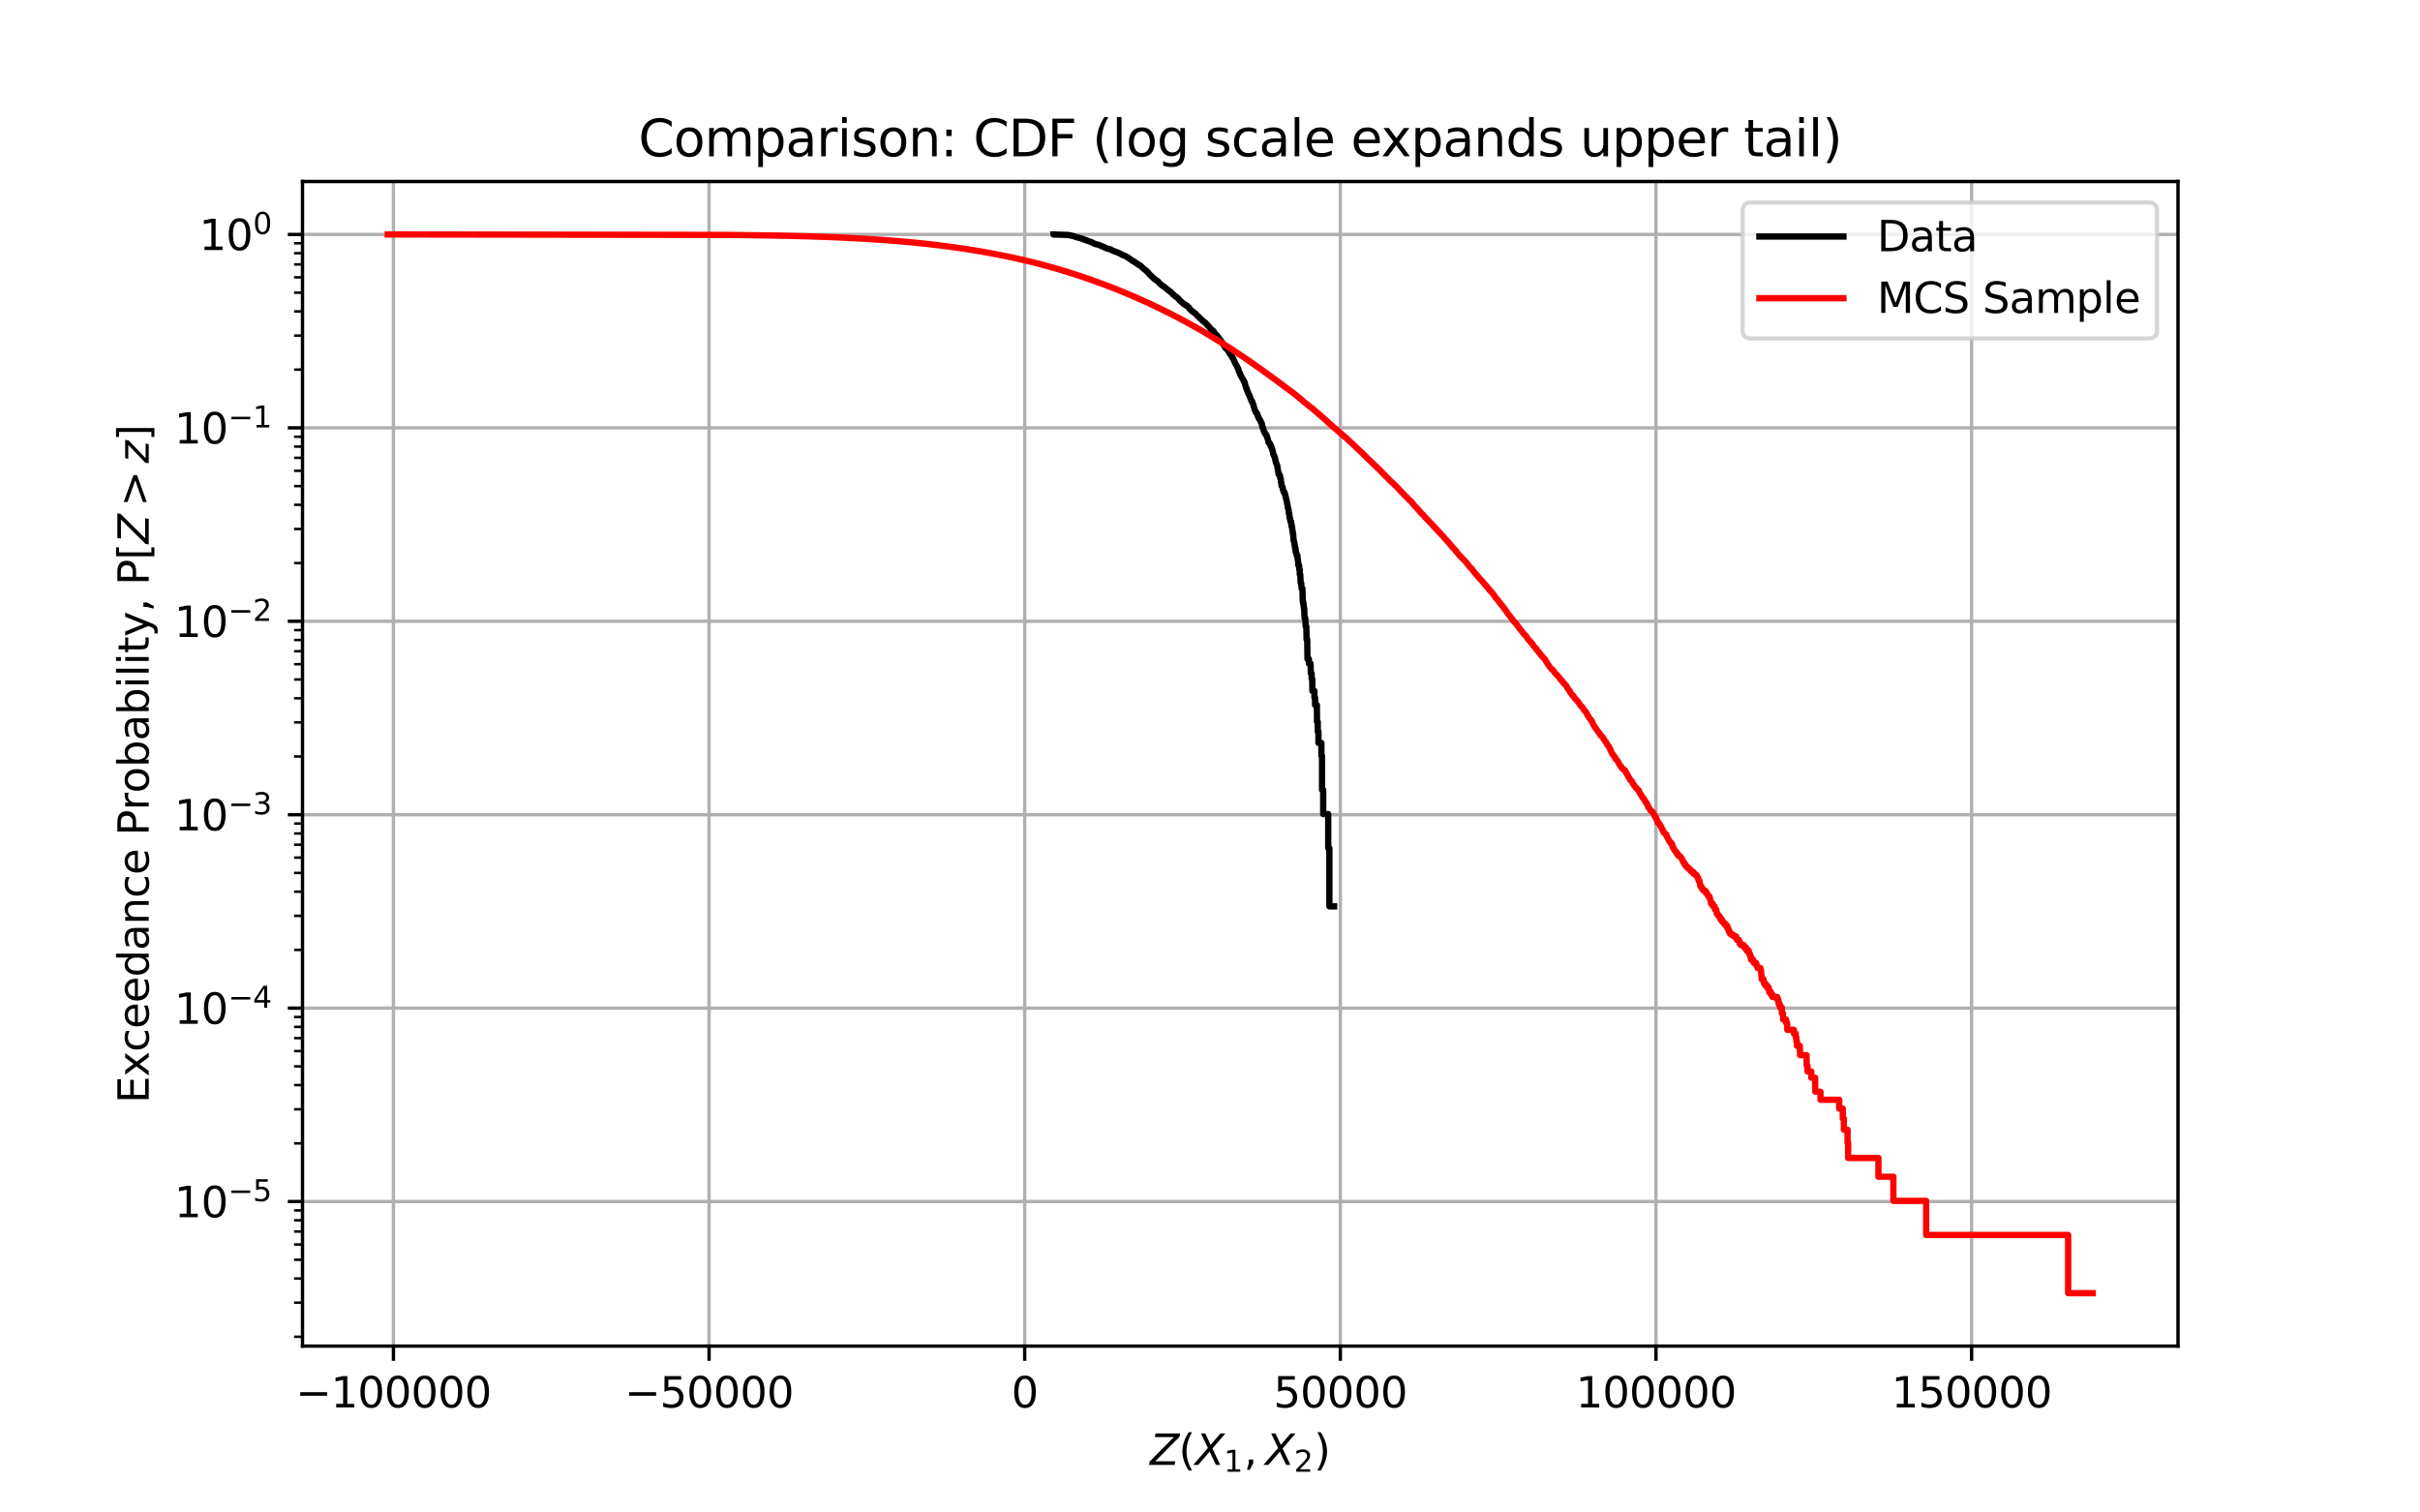 <?xml version="1.0" encoding="utf-8" standalone="no"?>
<!DOCTYPE svg PUBLIC "-//W3C//DTD SVG 1.1//EN"
  "http://www.w3.org/Graphics/SVG/1.1/DTD/svg11.dtd">
<svg xmlns:xlink="http://www.w3.org/1999/xlink" width="576pt" height="360pt" viewBox="0 0 576 360" xmlns="http://www.w3.org/2000/svg" version="1.1">
 <defs>
  <style type="text/css">*{stroke-linejoin: round; stroke-linecap: butt}</style>
 </defs>
 <g id="figure_1">
  <g id="patch_1">
   <path d="M 0 360 
L 576 360 
L 576 0 
L 0 0 
z
" style="fill: #ffffff"/>
  </g>
  <g id="axes_1">
   <g id="patch_2">
    <path d="M 72 320.4 
L 518.4 320.4 
L 518.4 43.2 
L 72 43.2 
z
" style="fill: #ffffff"/>
   </g>
   <g id="matplotlib.axis_1">
    <g id="xtick_1">
     <g id="line2d_1">
      <path d="M 93.644 320.4 
L 93.644 43.2 
" clip-path="url(#p6c65e9ea42)" style="fill: none; stroke: #b0b0b0; stroke-width: 0.8; stroke-linecap: square"/>
     </g>
     <g id="line2d_2">
      <defs>
       <path id="mf9e863e480" d="M 0 0 
L 0 3.5 
" style="stroke: #000000; stroke-width: 0.8"/>
      </defs>
      <g>
       <use xlink:href="#mf9e863e480" x="93.644" y="320.4" style="stroke: #000000; stroke-width: 0.8"/>
      </g>
     </g>
     <g id="text_1">
      <!-- −100000 -->
      <g transform="translate(70.366 334.998) scale(0.1 -0.1)">
       <defs>
        <path id="DejaVuSans-2212" d="M 678 2272 
L 4684 2272 
L 4684 1741 
L 678 1741 
L 678 2272 
z
" transform="scale(0.016)"/>
        <path id="DejaVuSans-31" d="M 794 531 
L 1825 531 
L 1825 4091 
L 703 3866 
L 703 4441 
L 1819 4666 
L 2450 4666 
L 2450 531 
L 3481 531 
L 3481 0 
L 794 0 
L 794 531 
z
" transform="scale(0.016)"/>
        <path id="DejaVuSans-30" d="M 2034 4250 
Q 1547 4250 1301 3770 
Q 1056 3291 1056 2328 
Q 1056 1369 1301 889 
Q 1547 409 2034 409 
Q 2525 409 2770 889 
Q 3016 1369 3016 2328 
Q 3016 3291 2770 3770 
Q 2525 4250 2034 4250 
z
M 2034 4750 
Q 2819 4750 3233 4129 
Q 3647 3509 3647 2328 
Q 3647 1150 3233 529 
Q 2819 -91 2034 -91 
Q 1250 -91 836 529 
Q 422 1150 422 2328 
Q 422 3509 836 4129 
Q 1250 4750 2034 4750 
z
" transform="scale(0.016)"/>
       </defs>
       <use xlink:href="#DejaVuSans-2212"/>
       <use xlink:href="#DejaVuSans-31" x="83.789"/>
       <use xlink:href="#DejaVuSans-30" x="147.412"/>
       <use xlink:href="#DejaVuSans-30" x="211.035"/>
       <use xlink:href="#DejaVuSans-30" x="274.658"/>
       <use xlink:href="#DejaVuSans-30" x="338.281"/>
       <use xlink:href="#DejaVuSans-30" x="401.904"/>
      </g>
     </g>
    </g>
    <g id="xtick_2">
     <g id="line2d_3">
      <path d="M 168.77 320.4 
L 168.77 43.2 
" clip-path="url(#p6c65e9ea42)" style="fill: none; stroke: #b0b0b0; stroke-width: 0.8; stroke-linecap: square"/>
     </g>
     <g id="line2d_4">
      <g>
       <use xlink:href="#mf9e863e480" x="168.77" y="320.4" style="stroke: #000000; stroke-width: 0.8"/>
      </g>
     </g>
     <g id="text_2">
      <!-- −50000 -->
      <g transform="translate(148.674 334.998) scale(0.1 -0.1)">
       <defs>
        <path id="DejaVuSans-35" d="M 691 4666 
L 3169 4666 
L 3169 4134 
L 1269 4134 
L 1269 2991 
Q 1406 3038 1543 3061 
Q 1681 3084 1819 3084 
Q 2600 3084 3056 2656 
Q 3513 2228 3513 1497 
Q 3513 744 3044 326 
Q 2575 -91 1722 -91 
Q 1428 -91 1123 -41 
Q 819 9 494 109 
L 494 744 
Q 775 591 1075 516 
Q 1375 441 1709 441 
Q 2250 441 2565 725 
Q 2881 1009 2881 1497 
Q 2881 1984 2565 2268 
Q 2250 2553 1709 2553 
Q 1456 2553 1204 2497 
Q 953 2441 691 2322 
L 691 4666 
z
" transform="scale(0.016)"/>
       </defs>
       <use xlink:href="#DejaVuSans-2212"/>
       <use xlink:href="#DejaVuSans-35" x="83.789"/>
       <use xlink:href="#DejaVuSans-30" x="147.412"/>
       <use xlink:href="#DejaVuSans-30" x="211.035"/>
       <use xlink:href="#DejaVuSans-30" x="274.658"/>
       <use xlink:href="#DejaVuSans-30" x="338.281"/>
      </g>
     </g>
    </g>
    <g id="xtick_3">
     <g id="line2d_5">
      <path d="M 243.896 320.4 
L 243.896 43.2 
" clip-path="url(#p6c65e9ea42)" style="fill: none; stroke: #b0b0b0; stroke-width: 0.8; stroke-linecap: square"/>
     </g>
     <g id="line2d_6">
      <g>
       <use xlink:href="#mf9e863e480" x="243.896" y="320.4" style="stroke: #000000; stroke-width: 0.8"/>
      </g>
     </g>
     <g id="text_3">
      <!-- 0 -->
      <g transform="translate(240.715 334.998) scale(0.1 -0.1)">
       <use xlink:href="#DejaVuSans-30"/>
      </g>
     </g>
    </g>
    <g id="xtick_4">
     <g id="line2d_7">
      <path d="M 319.023 320.4 
L 319.023 43.2 
" clip-path="url(#p6c65e9ea42)" style="fill: none; stroke: #b0b0b0; stroke-width: 0.8; stroke-linecap: square"/>
     </g>
     <g id="line2d_8">
      <g>
       <use xlink:href="#mf9e863e480" x="319.023" y="320.4" style="stroke: #000000; stroke-width: 0.8"/>
      </g>
     </g>
     <g id="text_4">
      <!-- 50000 -->
      <g transform="translate(303.116 334.998) scale(0.1 -0.1)">
       <use xlink:href="#DejaVuSans-35"/>
       <use xlink:href="#DejaVuSans-30" x="63.623"/>
       <use xlink:href="#DejaVuSans-30" x="127.246"/>
       <use xlink:href="#DejaVuSans-30" x="190.869"/>
       <use xlink:href="#DejaVuSans-30" x="254.492"/>
      </g>
     </g>
    </g>
    <g id="xtick_5">
     <g id="line2d_9">
      <path d="M 394.149 320.4 
L 394.149 43.2 
" clip-path="url(#p6c65e9ea42)" style="fill: none; stroke: #b0b0b0; stroke-width: 0.8; stroke-linecap: square"/>
     </g>
     <g id="line2d_10">
      <g>
       <use xlink:href="#mf9e863e480" x="394.149" y="320.4" style="stroke: #000000; stroke-width: 0.8"/>
      </g>
     </g>
     <g id="text_5">
      <!-- 100000 -->
      <g transform="translate(375.061 334.998) scale(0.1 -0.1)">
       <use xlink:href="#DejaVuSans-31"/>
       <use xlink:href="#DejaVuSans-30" x="63.623"/>
       <use xlink:href="#DejaVuSans-30" x="127.246"/>
       <use xlink:href="#DejaVuSans-30" x="190.869"/>
       <use xlink:href="#DejaVuSans-30" x="254.492"/>
       <use xlink:href="#DejaVuSans-30" x="318.115"/>
      </g>
     </g>
    </g>
    <g id="xtick_6">
     <g id="line2d_11">
      <path d="M 469.275 320.4 
L 469.275 43.2 
" clip-path="url(#p6c65e9ea42)" style="fill: none; stroke: #b0b0b0; stroke-width: 0.8; stroke-linecap: square"/>
     </g>
     <g id="line2d_12">
      <g>
       <use xlink:href="#mf9e863e480" x="469.275" y="320.4" style="stroke: #000000; stroke-width: 0.8"/>
      </g>
     </g>
     <g id="text_6">
      <!-- 150000 -->
      <g transform="translate(450.188 334.998) scale(0.1 -0.1)">
       <use xlink:href="#DejaVuSans-31"/>
       <use xlink:href="#DejaVuSans-35" x="63.623"/>
       <use xlink:href="#DejaVuSans-30" x="127.246"/>
       <use xlink:href="#DejaVuSans-30" x="190.869"/>
       <use xlink:href="#DejaVuSans-30" x="254.492"/>
       <use xlink:href="#DejaVuSans-30" x="318.115"/>
      </g>
     </g>
    </g>
    <g id="text_7">
     <!-- $Z(X_1,X_2)$ -->
     <g transform="translate(273.7 348.677) scale(0.1 -0.1)">
      <defs>
       <path id="DejaVuSans-Oblique-5a" d="M 838 4666 
L 4500 4666 
L 4409 4184 
L 794 531 
L 3769 531 
L 3669 0 
L -141 0 
L -50 481 
L 3566 4134 
L 738 4134 
L 838 4666 
z
" transform="scale(0.016)"/>
       <path id="DejaVuSans-28" d="M 1984 4856 
Q 1566 4138 1362 3434 
Q 1159 2731 1159 2009 
Q 1159 1288 1364 580 
Q 1569 -128 1984 -844 
L 1484 -844 
Q 1016 -109 783 600 
Q 550 1309 550 2009 
Q 550 2706 781 3412 
Q 1013 4119 1484 4856 
L 1984 4856 
z
" transform="scale(0.016)"/>
       <path id="DejaVuSans-Oblique-58" d="M 878 4666 
L 1516 4666 
L 2316 2981 
L 3763 4666 
L 4500 4666 
L 2578 2438 
L 3738 0 
L 3103 0 
L 2163 1966 
L 459 0 
L -275 0 
L 1906 2509 
L 878 4666 
z
" transform="scale(0.016)"/>
       <path id="DejaVuSans-2c" d="M 750 794 
L 1409 794 
L 1409 256 
L 897 -744 
L 494 -744 
L 750 256 
L 750 794 
z
" transform="scale(0.016)"/>
       <path id="DejaVuSans-32" d="M 1228 531 
L 3431 531 
L 3431 0 
L 469 0 
L 469 531 
Q 828 903 1448 1529 
Q 2069 2156 2228 2338 
Q 2531 2678 2651 2914 
Q 2772 3150 2772 3378 
Q 2772 3750 2511 3984 
Q 2250 4219 1831 4219 
Q 1534 4219 1204 4116 
Q 875 4013 500 3803 
L 500 4441 
Q 881 4594 1212 4672 
Q 1544 4750 1819 4750 
Q 2544 4750 2975 4387 
Q 3406 4025 3406 3419 
Q 3406 3131 3298 2873 
Q 3191 2616 2906 2266 
Q 2828 2175 2409 1742 
Q 1991 1309 1228 531 
z
" transform="scale(0.016)"/>
       <path id="DejaVuSans-29" d="M 513 4856 
L 1013 4856 
Q 1481 4119 1714 3412 
Q 1947 2706 1947 2009 
Q 1947 1309 1714 600 
Q 1481 -109 1013 -844 
L 513 -844 
Q 928 -128 1133 580 
Q 1338 1288 1338 2009 
Q 1338 2731 1133 3434 
Q 928 4138 513 4856 
z
" transform="scale(0.016)"/>
      </defs>
      <use xlink:href="#DejaVuSans-Oblique-5a" transform="translate(0 0.125)"/>
      <use xlink:href="#DejaVuSans-28" transform="translate(68.506 0.125)"/>
      <use xlink:href="#DejaVuSans-Oblique-58" transform="translate(107.52 0.125)"/>
      <use xlink:href="#DejaVuSans-31" transform="translate(176.025 -16.281) scale(0.7)"/>
      <use xlink:href="#DejaVuSans-2c" transform="translate(223.296 0.125)"/>
      <use xlink:href="#DejaVuSans-Oblique-58" transform="translate(274.565 0.125)"/>
      <use xlink:href="#DejaVuSans-32" transform="translate(343.071 -16.281) scale(0.7)"/>
      <use xlink:href="#DejaVuSans-29" transform="translate(390.342 0.125)"/>
     </g>
    </g>
   </g>
   <g id="matplotlib.axis_2">
    <g id="ytick_1">
     <g id="line2d_13">
      <path d="M 72 285.994 
L 518.4 285.994 
" clip-path="url(#p6c65e9ea42)" style="fill: none; stroke: #b0b0b0; stroke-width: 0.8; stroke-linecap: square"/>
     </g>
     <g id="line2d_14">
      <defs>
       <path id="m7baca0842c" d="M 0 0 
L -3.5 0 
" style="stroke: #000000; stroke-width: 0.8"/>
      </defs>
      <g>
       <use xlink:href="#m7baca0842c" x="72" y="285.994" style="stroke: #000000; stroke-width: 0.8"/>
      </g>
     </g>
     <g id="text_8">
      <!-- $\mathdefault{10^{-5}}$ -->
      <g transform="translate(41.5 289.794) scale(0.1 -0.1)">
       <use xlink:href="#DejaVuSans-31" transform="translate(0 0.684)"/>
       <use xlink:href="#DejaVuSans-30" transform="translate(63.623 0.684)"/>
       <use xlink:href="#DejaVuSans-2212" transform="translate(128.203 38.966) scale(0.7)"/>
       <use xlink:href="#DejaVuSans-35" transform="translate(186.855 38.966) scale(0.7)"/>
      </g>
     </g>
    </g>
    <g id="ytick_2">
     <g id="line2d_15">
      <path d="M 72 239.956 
L 518.4 239.956 
" clip-path="url(#p6c65e9ea42)" style="fill: none; stroke: #b0b0b0; stroke-width: 0.8; stroke-linecap: square"/>
     </g>
     <g id="line2d_16">
      <g>
       <use xlink:href="#m7baca0842c" x="72" y="239.956" style="stroke: #000000; stroke-width: 0.8"/>
      </g>
     </g>
     <g id="text_9">
      <!-- $\mathdefault{10^{-4}}$ -->
      <g transform="translate(41.5 243.755) scale(0.1 -0.1)">
       <defs>
        <path id="DejaVuSans-34" d="M 2419 4116 
L 825 1625 
L 2419 1625 
L 2419 4116 
z
M 2253 4666 
L 3047 4666 
L 3047 1625 
L 3713 1625 
L 3713 1100 
L 3047 1100 
L 3047 0 
L 2419 0 
L 2419 1100 
L 313 1100 
L 313 1709 
L 2253 4666 
z
" transform="scale(0.016)"/>
       </defs>
       <use xlink:href="#DejaVuSans-31" transform="translate(0 0.684)"/>
       <use xlink:href="#DejaVuSans-30" transform="translate(63.623 0.684)"/>
       <use xlink:href="#DejaVuSans-2212" transform="translate(128.203 38.966) scale(0.7)"/>
       <use xlink:href="#DejaVuSans-34" transform="translate(186.855 38.966) scale(0.7)"/>
      </g>
     </g>
    </g>
    <g id="ytick_3">
     <g id="line2d_17">
      <path d="M 72 193.917 
L 518.4 193.917 
" clip-path="url(#p6c65e9ea42)" style="fill: none; stroke: #b0b0b0; stroke-width: 0.8; stroke-linecap: square"/>
     </g>
     <g id="line2d_18">
      <g>
       <use xlink:href="#m7baca0842c" x="72" y="193.917" style="stroke: #000000; stroke-width: 0.8"/>
      </g>
     </g>
     <g id="text_10">
      <!-- $\mathdefault{10^{-3}}$ -->
      <g transform="translate(41.5 197.716) scale(0.1 -0.1)">
       <defs>
        <path id="DejaVuSans-33" d="M 2597 2516 
Q 3050 2419 3304 2112 
Q 3559 1806 3559 1356 
Q 3559 666 3084 287 
Q 2609 -91 1734 -91 
Q 1441 -91 1130 -33 
Q 819 25 488 141 
L 488 750 
Q 750 597 1062 519 
Q 1375 441 1716 441 
Q 2309 441 2620 675 
Q 2931 909 2931 1356 
Q 2931 1769 2642 2001 
Q 2353 2234 1838 2234 
L 1294 2234 
L 1294 2753 
L 1863 2753 
Q 2328 2753 2575 2939 
Q 2822 3125 2822 3475 
Q 2822 3834 2567 4026 
Q 2313 4219 1838 4219 
Q 1578 4219 1281 4162 
Q 984 4106 628 3988 
L 628 4550 
Q 988 4650 1302 4700 
Q 1616 4750 1894 4750 
Q 2613 4750 3031 4423 
Q 3450 4097 3450 3541 
Q 3450 3153 3228 2886 
Q 3006 2619 2597 2516 
z
" transform="scale(0.016)"/>
       </defs>
       <use xlink:href="#DejaVuSans-31" transform="translate(0 0.766)"/>
       <use xlink:href="#DejaVuSans-30" transform="translate(63.623 0.766)"/>
       <use xlink:href="#DejaVuSans-2212" transform="translate(128.203 39.047) scale(0.7)"/>
       <use xlink:href="#DejaVuSans-33" transform="translate(186.855 39.047) scale(0.7)"/>
      </g>
     </g>
    </g>
    <g id="ytick_4">
     <g id="line2d_19">
      <path d="M 72 147.878 
L 518.4 147.878 
" clip-path="url(#p6c65e9ea42)" style="fill: none; stroke: #b0b0b0; stroke-width: 0.8; stroke-linecap: square"/>
     </g>
     <g id="line2d_20">
      <g>
       <use xlink:href="#m7baca0842c" x="72" y="147.878" style="stroke: #000000; stroke-width: 0.8"/>
      </g>
     </g>
     <g id="text_11">
      <!-- $\mathdefault{10^{-2}}$ -->
      <g transform="translate(41.5 151.677) scale(0.1 -0.1)">
       <use xlink:href="#DejaVuSans-31" transform="translate(0 0.766)"/>
       <use xlink:href="#DejaVuSans-30" transform="translate(63.623 0.766)"/>
       <use xlink:href="#DejaVuSans-2212" transform="translate(128.203 39.047) scale(0.7)"/>
       <use xlink:href="#DejaVuSans-32" transform="translate(186.855 39.047) scale(0.7)"/>
      </g>
     </g>
    </g>
    <g id="ytick_5">
     <g id="line2d_21">
      <path d="M 72 101.839 
L 518.4 101.839 
" clip-path="url(#p6c65e9ea42)" style="fill: none; stroke: #b0b0b0; stroke-width: 0.8; stroke-linecap: square"/>
     </g>
     <g id="line2d_22">
      <g>
       <use xlink:href="#m7baca0842c" x="72" y="101.839" style="stroke: #000000; stroke-width: 0.8"/>
      </g>
     </g>
     <g id="text_12">
      <!-- $\mathdefault{10^{-1}}$ -->
      <g transform="translate(41.5 105.638) scale(0.1 -0.1)">
       <use xlink:href="#DejaVuSans-31" transform="translate(0 0.684)"/>
       <use xlink:href="#DejaVuSans-30" transform="translate(63.623 0.684)"/>
       <use xlink:href="#DejaVuSans-2212" transform="translate(128.203 38.966) scale(0.7)"/>
       <use xlink:href="#DejaVuSans-31" transform="translate(186.855 38.966) scale(0.7)"/>
      </g>
     </g>
    </g>
    <g id="ytick_6">
     <g id="line2d_23">
      <path d="M 72 55.8 
L 518.4 55.8 
" clip-path="url(#p6c65e9ea42)" style="fill: none; stroke: #b0b0b0; stroke-width: 0.8; stroke-linecap: square"/>
     </g>
     <g id="line2d_24">
      <g>
       <use xlink:href="#m7baca0842c" x="72" y="55.8" style="stroke: #000000; stroke-width: 0.8"/>
      </g>
     </g>
     <g id="text_13">
      <!-- $\mathdefault{10^{0}}$ -->
      <g transform="translate(47.4 59.599) scale(0.1 -0.1)">
       <use xlink:href="#DejaVuSans-31" transform="translate(0 0.766)"/>
       <use xlink:href="#DejaVuSans-30" transform="translate(63.623 0.766)"/>
       <use xlink:href="#DejaVuSans-30" transform="translate(128.203 39.047) scale(0.7)"/>
      </g>
     </g>
    </g>
    <g id="ytick_7">
     <g id="line2d_25">
      <defs>
       <path id="m043bd377b2" d="M 0 0 
L -2 0 
" style="stroke: #000000; stroke-width: 0.6"/>
      </defs>
      <g>
       <use xlink:href="#m043bd377b2" x="72" y="318.174" style="stroke: #000000; stroke-width: 0.6"/>
      </g>
     </g>
    </g>
    <g id="ytick_8">
     <g id="line2d_26">
      <g>
       <use xlink:href="#m043bd377b2" x="72" y="310.067" style="stroke: #000000; stroke-width: 0.6"/>
      </g>
     </g>
    </g>
    <g id="ytick_9">
     <g id="line2d_27">
      <g>
       <use xlink:href="#m043bd377b2" x="72" y="304.315" style="stroke: #000000; stroke-width: 0.6"/>
      </g>
     </g>
    </g>
    <g id="ytick_10">
     <g id="line2d_28">
      <g>
       <use xlink:href="#m043bd377b2" x="72" y="299.853" style="stroke: #000000; stroke-width: 0.6"/>
      </g>
     </g>
    </g>
    <g id="ytick_11">
     <g id="line2d_29">
      <g>
       <use xlink:href="#m043bd377b2" x="72" y="296.208" style="stroke: #000000; stroke-width: 0.6"/>
      </g>
     </g>
    </g>
    <g id="ytick_12">
     <g id="line2d_30">
      <g>
       <use xlink:href="#m043bd377b2" x="72" y="293.126" style="stroke: #000000; stroke-width: 0.6"/>
      </g>
     </g>
    </g>
    <g id="ytick_13">
     <g id="line2d_31">
      <g>
       <use xlink:href="#m043bd377b2" x="72" y="290.456" style="stroke: #000000; stroke-width: 0.6"/>
      </g>
     </g>
    </g>
    <g id="ytick_14">
     <g id="line2d_32">
      <g>
       <use xlink:href="#m043bd377b2" x="72" y="288.101" style="stroke: #000000; stroke-width: 0.6"/>
      </g>
     </g>
    </g>
    <g id="ytick_15">
     <g id="line2d_33">
      <g>
       <use xlink:href="#m043bd377b2" x="72" y="272.135" style="stroke: #000000; stroke-width: 0.6"/>
      </g>
     </g>
    </g>
    <g id="ytick_16">
     <g id="line2d_34">
      <g>
       <use xlink:href="#m043bd377b2" x="72" y="264.028" style="stroke: #000000; stroke-width: 0.6"/>
      </g>
     </g>
    </g>
    <g id="ytick_17">
     <g id="line2d_35">
      <g>
       <use xlink:href="#m043bd377b2" x="72" y="258.276" style="stroke: #000000; stroke-width: 0.6"/>
      </g>
     </g>
    </g>
    <g id="ytick_18">
     <g id="line2d_36">
      <g>
       <use xlink:href="#m043bd377b2" x="72" y="253.815" style="stroke: #000000; stroke-width: 0.6"/>
      </g>
     </g>
    </g>
    <g id="ytick_19">
     <g id="line2d_37">
      <g>
       <use xlink:href="#m043bd377b2" x="72" y="250.169" style="stroke: #000000; stroke-width: 0.6"/>
      </g>
     </g>
    </g>
    <g id="ytick_20">
     <g id="line2d_38">
      <g>
       <use xlink:href="#m043bd377b2" x="72" y="247.087" style="stroke: #000000; stroke-width: 0.6"/>
      </g>
     </g>
    </g>
    <g id="ytick_21">
     <g id="line2d_39">
      <g>
       <use xlink:href="#m043bd377b2" x="72" y="244.417" style="stroke: #000000; stroke-width: 0.6"/>
      </g>
     </g>
    </g>
    <g id="ytick_22">
     <g id="line2d_40">
      <g>
       <use xlink:href="#m043bd377b2" x="72" y="242.062" style="stroke: #000000; stroke-width: 0.6"/>
      </g>
     </g>
    </g>
    <g id="ytick_23">
     <g id="line2d_41">
      <g>
       <use xlink:href="#m043bd377b2" x="72" y="226.096" style="stroke: #000000; stroke-width: 0.6"/>
      </g>
     </g>
    </g>
    <g id="ytick_24">
     <g id="line2d_42">
      <g>
       <use xlink:href="#m043bd377b2" x="72" y="217.989" style="stroke: #000000; stroke-width: 0.6"/>
      </g>
     </g>
    </g>
    <g id="ytick_25">
     <g id="line2d_43">
      <g>
       <use xlink:href="#m043bd377b2" x="72" y="212.237" style="stroke: #000000; stroke-width: 0.6"/>
      </g>
     </g>
    </g>
    <g id="ytick_26">
     <g id="line2d_44">
      <g>
       <use xlink:href="#m043bd377b2" x="72" y="207.776" style="stroke: #000000; stroke-width: 0.6"/>
      </g>
     </g>
    </g>
    <g id="ytick_27">
     <g id="line2d_45">
      <g>
       <use xlink:href="#m043bd377b2" x="72" y="204.13" style="stroke: #000000; stroke-width: 0.6"/>
      </g>
     </g>
    </g>
    <g id="ytick_28">
     <g id="line2d_46">
      <g>
       <use xlink:href="#m043bd377b2" x="72" y="201.048" style="stroke: #000000; stroke-width: 0.6"/>
      </g>
     </g>
    </g>
    <g id="ytick_29">
     <g id="line2d_47">
      <g>
       <use xlink:href="#m043bd377b2" x="72" y="198.378" style="stroke: #000000; stroke-width: 0.6"/>
      </g>
     </g>
    </g>
    <g id="ytick_30">
     <g id="line2d_48">
      <g>
       <use xlink:href="#m043bd377b2" x="72" y="196.023" style="stroke: #000000; stroke-width: 0.6"/>
      </g>
     </g>
    </g>
    <g id="ytick_31">
     <g id="line2d_49">
      <g>
       <use xlink:href="#m043bd377b2" x="72" y="180.058" style="stroke: #000000; stroke-width: 0.6"/>
      </g>
     </g>
    </g>
    <g id="ytick_32">
     <g id="line2d_50">
      <g>
       <use xlink:href="#m043bd377b2" x="72" y="171.95" style="stroke: #000000; stroke-width: 0.6"/>
      </g>
     </g>
    </g>
    <g id="ytick_33">
     <g id="line2d_51">
      <g>
       <use xlink:href="#m043bd377b2" x="72" y="166.198" style="stroke: #000000; stroke-width: 0.6"/>
      </g>
     </g>
    </g>
    <g id="ytick_34">
     <g id="line2d_52">
      <g>
       <use xlink:href="#m043bd377b2" x="72" y="161.737" style="stroke: #000000; stroke-width: 0.6"/>
      </g>
     </g>
    </g>
    <g id="ytick_35">
     <g id="line2d_53">
      <g>
       <use xlink:href="#m043bd377b2" x="72" y="158.091" style="stroke: #000000; stroke-width: 0.6"/>
      </g>
     </g>
    </g>
    <g id="ytick_36">
     <g id="line2d_54">
      <g>
       <use xlink:href="#m043bd377b2" x="72" y="155.009" style="stroke: #000000; stroke-width: 0.6"/>
      </g>
     </g>
    </g>
    <g id="ytick_37">
     <g id="line2d_55">
      <g>
       <use xlink:href="#m043bd377b2" x="72" y="152.339" style="stroke: #000000; stroke-width: 0.6"/>
      </g>
     </g>
    </g>
    <g id="ytick_38">
     <g id="line2d_56">
      <g>
       <use xlink:href="#m043bd377b2" x="72" y="149.984" style="stroke: #000000; stroke-width: 0.6"/>
      </g>
     </g>
    </g>
    <g id="ytick_39">
     <g id="line2d_57">
      <g>
       <use xlink:href="#m043bd377b2" x="72" y="134.019" style="stroke: #000000; stroke-width: 0.6"/>
      </g>
     </g>
    </g>
    <g id="ytick_40">
     <g id="line2d_58">
      <g>
       <use xlink:href="#m043bd377b2" x="72" y="125.912" style="stroke: #000000; stroke-width: 0.6"/>
      </g>
     </g>
    </g>
    <g id="ytick_41">
     <g id="line2d_59">
      <g>
       <use xlink:href="#m043bd377b2" x="72" y="120.16" style="stroke: #000000; stroke-width: 0.6"/>
      </g>
     </g>
    </g>
    <g id="ytick_42">
     <g id="line2d_60">
      <g>
       <use xlink:href="#m043bd377b2" x="72" y="115.698" style="stroke: #000000; stroke-width: 0.6"/>
      </g>
     </g>
    </g>
    <g id="ytick_43">
     <g id="line2d_61">
      <g>
       <use xlink:href="#m043bd377b2" x="72" y="112.052" style="stroke: #000000; stroke-width: 0.6"/>
      </g>
     </g>
    </g>
    <g id="ytick_44">
     <g id="line2d_62">
      <g>
       <use xlink:href="#m043bd377b2" x="72" y="108.97" style="stroke: #000000; stroke-width: 0.6"/>
      </g>
     </g>
    </g>
    <g id="ytick_45">
     <g id="line2d_63">
      <g>
       <use xlink:href="#m043bd377b2" x="72" y="106.3" style="stroke: #000000; stroke-width: 0.6"/>
      </g>
     </g>
    </g>
    <g id="ytick_46">
     <g id="line2d_64">
      <g>
       <use xlink:href="#m043bd377b2" x="72" y="103.945" style="stroke: #000000; stroke-width: 0.6"/>
      </g>
     </g>
    </g>
    <g id="ytick_47">
     <g id="line2d_65">
      <g>
       <use xlink:href="#m043bd377b2" x="72" y="87.98" style="stroke: #000000; stroke-width: 0.6"/>
      </g>
     </g>
    </g>
    <g id="ytick_48">
     <g id="line2d_66">
      <g>
       <use xlink:href="#m043bd377b2" x="72" y="79.873" style="stroke: #000000; stroke-width: 0.6"/>
      </g>
     </g>
    </g>
    <g id="ytick_49">
     <g id="line2d_67">
      <g>
       <use xlink:href="#m043bd377b2" x="72" y="74.121" style="stroke: #000000; stroke-width: 0.6"/>
      </g>
     </g>
    </g>
    <g id="ytick_50">
     <g id="line2d_68">
      <g>
       <use xlink:href="#m043bd377b2" x="72" y="69.659" style="stroke: #000000; stroke-width: 0.6"/>
      </g>
     </g>
    </g>
    <g id="ytick_51">
     <g id="line2d_69">
      <g>
       <use xlink:href="#m043bd377b2" x="72" y="66.014" style="stroke: #000000; stroke-width: 0.6"/>
      </g>
     </g>
    </g>
    <g id="ytick_52">
     <g id="line2d_70">
      <g>
       <use xlink:href="#m043bd377b2" x="72" y="62.931" style="stroke: #000000; stroke-width: 0.6"/>
      </g>
     </g>
    </g>
    <g id="ytick_53">
     <g id="line2d_71">
      <g>
       <use xlink:href="#m043bd377b2" x="72" y="60.262" style="stroke: #000000; stroke-width: 0.6"/>
      </g>
     </g>
    </g>
    <g id="ytick_54">
     <g id="line2d_72">
      <g>
       <use xlink:href="#m043bd377b2" x="72" y="57.907" style="stroke: #000000; stroke-width: 0.6"/>
      </g>
     </g>
    </g>
    <g id="text_14">
     <!-- Exceedance Probability, $\mathrm{P}[Z &gt; z]$ -->
     <g transform="translate(35.4 262.6) rotate(-90) scale(0.1 -0.1)">
      <defs>
       <path id="DejaVuSans-45" d="M 628 4666 
L 3578 4666 
L 3578 4134 
L 1259 4134 
L 1259 2753 
L 3481 2753 
L 3481 2222 
L 1259 2222 
L 1259 531 
L 3634 531 
L 3634 0 
L 628 0 
L 628 4666 
z
" transform="scale(0.016)"/>
       <path id="DejaVuSans-78" d="M 3513 3500 
L 2247 1797 
L 3578 0 
L 2900 0 
L 1881 1375 
L 863 0 
L 184 0 
L 1544 1831 
L 300 3500 
L 978 3500 
L 1906 2253 
L 2834 3500 
L 3513 3500 
z
" transform="scale(0.016)"/>
       <path id="DejaVuSans-63" d="M 3122 3366 
L 3122 2828 
Q 2878 2963 2633 3030 
Q 2388 3097 2138 3097 
Q 1578 3097 1268 2742 
Q 959 2388 959 1747 
Q 959 1106 1268 751 
Q 1578 397 2138 397 
Q 2388 397 2633 464 
Q 2878 531 3122 666 
L 3122 134 
Q 2881 22 2623 -34 
Q 2366 -91 2075 -91 
Q 1284 -91 818 406 
Q 353 903 353 1747 
Q 353 2603 823 3093 
Q 1294 3584 2113 3584 
Q 2378 3584 2631 3529 
Q 2884 3475 3122 3366 
z
" transform="scale(0.016)"/>
       <path id="DejaVuSans-65" d="M 3597 1894 
L 3597 1613 
L 953 1613 
Q 991 1019 1311 708 
Q 1631 397 2203 397 
Q 2534 397 2845 478 
Q 3156 559 3463 722 
L 3463 178 
Q 3153 47 2828 -22 
Q 2503 -91 2169 -91 
Q 1331 -91 842 396 
Q 353 884 353 1716 
Q 353 2575 817 3079 
Q 1281 3584 2069 3584 
Q 2775 3584 3186 3129 
Q 3597 2675 3597 1894 
z
M 3022 2063 
Q 3016 2534 2758 2815 
Q 2500 3097 2075 3097 
Q 1594 3097 1305 2825 
Q 1016 2553 972 2059 
L 3022 2063 
z
" transform="scale(0.016)"/>
       <path id="DejaVuSans-64" d="M 2906 2969 
L 2906 4863 
L 3481 4863 
L 3481 0 
L 2906 0 
L 2906 525 
Q 2725 213 2448 61 
Q 2172 -91 1784 -91 
Q 1150 -91 751 415 
Q 353 922 353 1747 
Q 353 2572 751 3078 
Q 1150 3584 1784 3584 
Q 2172 3584 2448 3432 
Q 2725 3281 2906 2969 
z
M 947 1747 
Q 947 1113 1208 752 
Q 1469 391 1925 391 
Q 2381 391 2643 752 
Q 2906 1113 2906 1747 
Q 2906 2381 2643 2742 
Q 2381 3103 1925 3103 
Q 1469 3103 1208 2742 
Q 947 2381 947 1747 
z
" transform="scale(0.016)"/>
       <path id="DejaVuSans-61" d="M 2194 1759 
Q 1497 1759 1228 1600 
Q 959 1441 959 1056 
Q 959 750 1161 570 
Q 1363 391 1709 391 
Q 2188 391 2477 730 
Q 2766 1069 2766 1631 
L 2766 1759 
L 2194 1759 
z
M 3341 1997 
L 3341 0 
L 2766 0 
L 2766 531 
Q 2569 213 2275 61 
Q 1981 -91 1556 -91 
Q 1019 -91 701 211 
Q 384 513 384 1019 
Q 384 1609 779 1909 
Q 1175 2209 1959 2209 
L 2766 2209 
L 2766 2266 
Q 2766 2663 2505 2880 
Q 2244 3097 1772 3097 
Q 1472 3097 1187 3025 
Q 903 2953 641 2809 
L 641 3341 
Q 956 3463 1253 3523 
Q 1550 3584 1831 3584 
Q 2591 3584 2966 3190 
Q 3341 2797 3341 1997 
z
" transform="scale(0.016)"/>
       <path id="DejaVuSans-6e" d="M 3513 2113 
L 3513 0 
L 2938 0 
L 2938 2094 
Q 2938 2591 2744 2837 
Q 2550 3084 2163 3084 
Q 1697 3084 1428 2787 
Q 1159 2491 1159 1978 
L 1159 0 
L 581 0 
L 581 3500 
L 1159 3500 
L 1159 2956 
Q 1366 3272 1645 3428 
Q 1925 3584 2291 3584 
Q 2894 3584 3203 3211 
Q 3513 2838 3513 2113 
z
" transform="scale(0.016)"/>
       <path id="DejaVuSans-20" transform="scale(0.016)"/>
       <path id="DejaVuSans-50" d="M 1259 4147 
L 1259 2394 
L 2053 2394 
Q 2494 2394 2734 2622 
Q 2975 2850 2975 3272 
Q 2975 3691 2734 3919 
Q 2494 4147 2053 4147 
L 1259 4147 
z
M 628 4666 
L 2053 4666 
Q 2838 4666 3239 4311 
Q 3641 3956 3641 3272 
Q 3641 2581 3239 2228 
Q 2838 1875 2053 1875 
L 1259 1875 
L 1259 0 
L 628 0 
L 628 4666 
z
" transform="scale(0.016)"/>
       <path id="DejaVuSans-72" d="M 2631 2963 
Q 2534 3019 2420 3045 
Q 2306 3072 2169 3072 
Q 1681 3072 1420 2755 
Q 1159 2438 1159 1844 
L 1159 0 
L 581 0 
L 581 3500 
L 1159 3500 
L 1159 2956 
Q 1341 3275 1631 3429 
Q 1922 3584 2338 3584 
Q 2397 3584 2469 3576 
Q 2541 3569 2628 3553 
L 2631 2963 
z
" transform="scale(0.016)"/>
       <path id="DejaVuSans-6f" d="M 1959 3097 
Q 1497 3097 1228 2736 
Q 959 2375 959 1747 
Q 959 1119 1226 758 
Q 1494 397 1959 397 
Q 2419 397 2687 759 
Q 2956 1122 2956 1747 
Q 2956 2369 2687 2733 
Q 2419 3097 1959 3097 
z
M 1959 3584 
Q 2709 3584 3137 3096 
Q 3566 2609 3566 1747 
Q 3566 888 3137 398 
Q 2709 -91 1959 -91 
Q 1206 -91 779 398 
Q 353 888 353 1747 
Q 353 2609 779 3096 
Q 1206 3584 1959 3584 
z
" transform="scale(0.016)"/>
       <path id="DejaVuSans-62" d="M 3116 1747 
Q 3116 2381 2855 2742 
Q 2594 3103 2138 3103 
Q 1681 3103 1420 2742 
Q 1159 2381 1159 1747 
Q 1159 1113 1420 752 
Q 1681 391 2138 391 
Q 2594 391 2855 752 
Q 3116 1113 3116 1747 
z
M 1159 2969 
Q 1341 3281 1617 3432 
Q 1894 3584 2278 3584 
Q 2916 3584 3314 3078 
Q 3713 2572 3713 1747 
Q 3713 922 3314 415 
Q 2916 -91 2278 -91 
Q 1894 -91 1617 61 
Q 1341 213 1159 525 
L 1159 0 
L 581 0 
L 581 4863 
L 1159 4863 
L 1159 2969 
z
" transform="scale(0.016)"/>
       <path id="DejaVuSans-69" d="M 603 3500 
L 1178 3500 
L 1178 0 
L 603 0 
L 603 3500 
z
M 603 4863 
L 1178 4863 
L 1178 4134 
L 603 4134 
L 603 4863 
z
" transform="scale(0.016)"/>
       <path id="DejaVuSans-6c" d="M 603 4863 
L 1178 4863 
L 1178 0 
L 603 0 
L 603 4863 
z
" transform="scale(0.016)"/>
       <path id="DejaVuSans-74" d="M 1172 4494 
L 1172 3500 
L 2356 3500 
L 2356 3053 
L 1172 3053 
L 1172 1153 
Q 1172 725 1289 603 
Q 1406 481 1766 481 
L 2356 481 
L 2356 0 
L 1766 0 
Q 1100 0 847 248 
Q 594 497 594 1153 
L 594 3053 
L 172 3053 
L 172 3500 
L 594 3500 
L 594 4494 
L 1172 4494 
z
" transform="scale(0.016)"/>
       <path id="DejaVuSans-79" d="M 2059 -325 
Q 1816 -950 1584 -1140 
Q 1353 -1331 966 -1331 
L 506 -1331 
L 506 -850 
L 844 -850 
Q 1081 -850 1212 -737 
Q 1344 -625 1503 -206 
L 1606 56 
L 191 3500 
L 800 3500 
L 1894 763 
L 2988 3500 
L 3597 3500 
L 2059 -325 
z
" transform="scale(0.016)"/>
       <path id="DejaVuSans-5b" d="M 550 4863 
L 1875 4863 
L 1875 4416 
L 1125 4416 
L 1125 -397 
L 1875 -397 
L 1875 -844 
L 550 -844 
L 550 4863 
z
" transform="scale(0.016)"/>
       <path id="DejaVuSans-3e" d="M 678 3150 
L 678 3719 
L 4684 2266 
L 4684 1747 
L 678 294 
L 678 863 
L 3897 2003 
L 678 3150 
z
" transform="scale(0.016)"/>
       <path id="DejaVuSans-Oblique-7a" d="M 744 3500 
L 3475 3500 
L 3372 2975 
L 738 459 
L 2913 459 
L 2822 0 
L -19 0 
L 84 525 
L 2719 3041 
L 653 3041 
L 744 3500 
z
" transform="scale(0.016)"/>
       <path id="DejaVuSans-5d" d="M 1947 4863 
L 1947 -844 
L 622 -844 
L 622 -397 
L 1369 -397 
L 1369 4416 
L 622 4416 
L 622 4863 
L 1947 4863 
z
" transform="scale(0.016)"/>
      </defs>
      <use xlink:href="#DejaVuSans-45" transform="translate(0 0.016)"/>
      <use xlink:href="#DejaVuSans-78" transform="translate(63.184 0.016)"/>
      <use xlink:href="#DejaVuSans-63" transform="translate(122.363 0.016)"/>
      <use xlink:href="#DejaVuSans-65" transform="translate(177.344 0.016)"/>
      <use xlink:href="#DejaVuSans-65" transform="translate(238.867 0.016)"/>
      <use xlink:href="#DejaVuSans-64" transform="translate(300.391 0.016)"/>
      <use xlink:href="#DejaVuSans-61" transform="translate(363.867 0.016)"/>
      <use xlink:href="#DejaVuSans-6e" transform="translate(425.146 0.016)"/>
      <use xlink:href="#DejaVuSans-63" transform="translate(488.525 0.016)"/>
      <use xlink:href="#DejaVuSans-65" transform="translate(543.506 0.016)"/>
      <use xlink:href="#DejaVuSans-20" transform="translate(605.029 0.016)"/>
      <use xlink:href="#DejaVuSans-50" transform="translate(636.816 0.016)"/>
      <use xlink:href="#DejaVuSans-72" transform="translate(697.119 0.016)"/>
      <use xlink:href="#DejaVuSans-6f" transform="translate(738.232 0.016)"/>
      <use xlink:href="#DejaVuSans-62" transform="translate(799.414 0.016)"/>
      <use xlink:href="#DejaVuSans-61" transform="translate(862.891 0.016)"/>
      <use xlink:href="#DejaVuSans-62" transform="translate(924.17 0.016)"/>
      <use xlink:href="#DejaVuSans-69" transform="translate(987.646 0.016)"/>
      <use xlink:href="#DejaVuSans-6c" transform="translate(1015.43 0.016)"/>
      <use xlink:href="#DejaVuSans-69" transform="translate(1043.213 0.016)"/>
      <use xlink:href="#DejaVuSans-74" transform="translate(1070.996 0.016)"/>
      <use xlink:href="#DejaVuSans-79" transform="translate(1110.205 0.016)"/>
      <use xlink:href="#DejaVuSans-2c" transform="translate(1169.385 0.016)"/>
      <use xlink:href="#DejaVuSans-20" transform="translate(1201.172 0.016)"/>
      <use xlink:href="#DejaVuSans-50" transform="translate(1232.959 0.016)"/>
      <use xlink:href="#DejaVuSans-5b" transform="translate(1293.262 0.016)"/>
      <use xlink:href="#DejaVuSans-Oblique-5a" transform="translate(1332.275 0.016)"/>
      <use xlink:href="#DejaVuSans-3e" transform="translate(1420.264 0.016)"/>
      <use xlink:href="#DejaVuSans-Oblique-7a" transform="translate(1523.535 0.016)"/>
      <use xlink:href="#DejaVuSans-5d" transform="translate(1576.025 0.016)"/>
     </g>
    </g>
   </g>
   <g id="line2d_73">
    <path d="M 250.737 55.807 
L 250.737 55.813 
L 254.226 55.921 
L 254.226 55.948 
L 254.974 56.057 
L 254.974 56.064 
L 255.361 56.173 
L 255.455 56.2 
L 255.85 56.303 
L 255.85 56.31 
L 255.945 56.358 
L 256.28 56.462 
L 256.28 56.469 
L 256.384 56.504 
L 256.925 56.602 
L 256.925 56.609 
L 256.985 56.679 
L 257.475 56.784 
L 257.535 56.82 
L 257.844 56.926 
L 257.904 56.99 
L 258.394 57.097 
L 258.454 57.169 
L 258.824 57.27 
L 258.824 57.277 
L 258.902 57.306 
L 259.159 57.415 
L 259.263 57.473 
L 259.649 57.576 
L 259.649 57.583 
L 259.744 57.627 
L 259.993 57.738 
L 260.088 57.79 
L 260.293 57.886 
L 260.293 57.894 
L 260.354 57.961 
L 260.663 58.051 
L 260.663 58.066 
L 260.663 58.081 
L 261.153 58.179 
L 261.153 58.187 
L 261.196 58.202 
L 261.592 58.308 
L 261.686 58.354 
L 261.918 58.438 
L 261.918 58.461 
L 261.978 58.515 
L 262.347 58.607 
L 262.347 58.623 
L 262.451 58.693 
L 262.777 58.802 
L 262.881 58.872 
L 263.112 58.982 
L 263.207 59.053 
L 263.602 59.156 
L 263.602 59.164 
L 263.697 59.196 
L 264.186 59.299 
L 264.247 59.348 
L 264.505 59.452 
L 264.582 59.525 
L 264.824 59.63 
L 264.891 59.671 
L 265.159 59.777 
L 265.261 59.818 
L 265.501 59.925 
L 265.501 59.933 
L 265.931 60.041 
L 266.009 60.091 
L 266.206 60.2 
L 266.301 60.233 
L 266.575 60.342 
L 266.654 60.41 
L 266.911 60.52 
L 267.005 60.605 
L 267.229 60.708 
L 267.307 60.742 
L 267.615 60.846 
L 267.71 60.881 
L 267.985 60.985 
L 268.045 61.028 
L 268.2 61.116 
L 268.2 61.133 
L 268.26 61.212 
L 268.509 61.318 
L 268.595 61.398 
L 268.81 61.505 
L 268.904 61.613 
L 269.068 61.721 
L 269.163 61.802 
L 269.3 61.902 
L 269.3 61.911 
L 269.394 62.003 
L 269.687 62.113 
L 269.782 62.168 
L 269.884 62.261 
L 269.884 62.27 
L 269.988 62.316 
L 270.159 62.41 
L 270.159 62.419 
L 270.237 62.503 
L 270.434 62.607 
L 270.529 62.692 
L 270.709 62.778 
L 270.709 62.797 
L 270.804 62.873 
L 270.924 62.95 
L 270.924 62.979 
L 271.018 63.036 
L 271.328 63.143 
L 271.423 63.23 
L 271.552 63.328 
L 271.552 63.338 
L 271.656 63.475 
L 271.801 63.584 
L 271.861 63.653 
L 272.016 63.763 
L 272.118 63.853 
L 272.24 63.964 
L 272.333 64.065 
L 272.488 64.167 
L 272.592 64.239 
L 272.721 64.342 
L 272.823 64.455 
L 272.936 64.559 
L 273.038 64.663 
L 273.167 64.768 
L 273.253 64.905 
L 273.382 64.99 
L 273.382 65.012 
L 273.468 65.108 
L 273.537 65.204 
L 273.537 65.215 
L 273.624 65.344 
L 273.77 65.442 
L 273.77 65.453 
L 273.864 65.54 
L 274.001 65.65 
L 274.105 65.793 
L 274.234 65.904 
L 274.329 65.982 
L 274.456 66.083 
L 274.551 66.184 
L 274.662 66.241 
L 274.662 66.286 
L 274.766 66.434 
L 275.024 66.538 
L 275.126 66.664 
L 275.307 66.745 
L 275.307 66.769 
L 275.394 66.85 
L 275.609 66.956 
L 275.703 67.085 
L 275.815 67.192 
L 275.917 67.335 
L 276.004 67.443 
L 276.106 67.551 
L 276.304 67.66 
L 276.399 67.77 
L 276.512 67.88 
L 276.614 67.991 
L 276.82 68.09 
L 276.889 68.127 
L 277.086 68.227 
L 277.189 68.353 
L 277.319 68.454 
L 277.422 68.53 
L 277.55 68.631 
L 277.654 68.747 
L 277.799 68.85 
L 277.894 68.94 
L 278.04 69.044 
L 278.125 69.148 
L 278.376 69.253 
L 278.479 69.372 
L 278.633 69.465 
L 278.633 69.478 
L 278.728 69.639 
L 278.899 69.747 
L 279.003 69.841 
L 279.114 69.95 
L 279.201 70.1 
L 279.407 70.211 
L 279.502 70.307 
L 279.647 70.405 
L 279.75 70.559 
L 279.999 70.657 
L 280.068 70.742 
L 280.206 70.828 
L 280.206 70.842 
L 280.31 70.942 
L 280.438 71.042 
L 280.532 71.158 
L 280.627 71.259 
L 280.731 71.435 
L 280.868 71.538 
L 280.946 71.656 
L 281.117 71.746 
L 281.117 71.76 
L 281.186 71.835 
L 281.315 71.94 
L 281.41 72.031 
L 281.53 72.137 
L 281.632 72.274 
L 281.856 72.382 
L 281.9 72.428 
L 282.175 72.536 
L 282.277 72.708 
L 282.595 72.817 
L 282.647 72.912 
L 282.819 73.023 
L 282.921 73.183 
L 283.051 73.279 
L 283.154 73.522 
L 283.266 73.604 
L 283.266 73.62 
L 283.369 73.751 
L 283.489 73.85 
L 283.566 73.917 
L 283.661 74 
L 283.661 74.017 
L 283.721 74.067 
L 283.936 74.151 
L 283.936 74.168 
L 284.039 74.286 
L 284.185 74.371 
L 284.185 74.388 
L 284.289 74.507 
L 284.529 74.61 
L 284.631 74.748 
L 284.744 74.853 
L 284.839 75.01 
L 284.941 75.116 
L 285.036 75.222 
L 285.216 75.328 
L 285.319 75.418 
L 285.405 75.526 
L 285.501 75.67 
L 285.68 75.779 
L 285.749 75.871 
L 285.904 75.981 
L 286.008 76.11 
L 286.111 76.203 
L 286.214 76.297 
L 286.29 76.391 
L 286.325 76.428 
L 286.497 76.523 
L 286.6 76.599 
L 286.738 76.694 
L 286.824 76.809 
L 286.995 76.905 
L 287.082 77.099 
L 287.262 77.197 
L 287.364 77.413 
L 287.537 77.512 
L 287.639 77.692 
L 287.811 77.793 
L 287.914 77.955 
L 287.974 78.057 
L 288.044 78.139 
L 288.147 78.242 
L 288.251 78.387 
L 288.388 78.491 
L 288.466 78.533 
L 288.646 78.638 
L 288.732 78.743 
L 288.868 78.849 
L 288.972 79.106 
L 289.041 79.214 
L 289.143 79.388 
L 289.282 79.498 
L 289.385 79.674 
L 289.591 79.763 
L 289.651 79.853 
L 289.72 79.942 
L 289.814 80.1 
L 289.952 80.191 
L 290.03 80.397 
L 290.141 80.489 
L 290.236 80.651 
L 290.305 80.721 
L 290.305 80.744 
L 290.398 80.862 
L 290.485 80.932 
L 290.485 80.956 
L 290.589 81.146 
L 290.684 81.242 
L 290.76 81.338 
L 290.82 81.434 
L 290.922 81.604 
L 291.001 81.678 
L 291.001 81.702 
L 291.095 81.9 
L 291.181 81.974 
L 291.181 81.999 
L 291.285 82.174 
L 291.387 82.275 
L 291.465 82.478 
L 291.578 82.58 
L 291.678 82.838 
L 291.834 82.942 
L 291.92 83.047 
L 292.066 83.152 
L 292.135 83.258 
L 292.23 83.364 
L 292.314 83.471 
L 292.383 83.579 
L 292.444 83.714 
L 292.53 83.823 
L 292.634 84.042 
L 292.701 84.153 
L 292.796 84.292 
L 292.934 84.376 
L 293.036 84.573 
L 293.08 84.658 
L 293.175 84.858 
L 293.278 84.945 
L 293.355 85.148 
L 293.468 85.235 
L 293.57 85.5 
L 293.621 85.59 
L 293.725 85.86 
L 293.759 85.89 
L 293.759 85.951 
L 293.854 86.164 
L 293.956 86.256 
L 294.043 86.535 
L 294.078 86.598 
L 294.078 86.629 
L 294.171 86.755 
L 294.232 86.85 
L 294.342 87.074 
L 294.429 87.17 
L 294.516 87.463 
L 294.584 87.528 
L 294.584 87.561 
L 294.688 87.693 
L 294.722 87.793 
L 294.824 88.162 
L 294.85 88.264 
L 294.946 88.573 
L 295.048 88.677 
L 295.152 88.992 
L 295.203 89.099 
L 295.289 89.313 
L 295.349 89.421 
L 295.444 89.566 
L 295.487 89.638 
L 295.487 89.675 
L 295.58 89.859 
L 295.676 89.97 
L 295.771 90.193 
L 295.839 90.269 
L 295.942 90.534 
L 295.968 90.572 
L 295.968 90.61 
L 296.052 90.764 
L 296.183 90.841 
L 296.268 91.193 
L 296.303 91.233 
L 296.303 91.272 
L 296.407 91.713 
L 296.416 91.794 
L 296.518 92.039 
L 296.543 92.122 
L 296.612 92.413 
L 296.724 92.497 
L 296.802 92.879 
L 296.878 92.965 
L 296.973 93.313 
L 297.059 93.401 
L 297.162 93.801 
L 297.257 93.891 
L 297.308 93.982 
L 297.385 94.073 
L 297.481 94.394 
L 297.532 94.487 
L 297.627 94.862 
L 297.712 94.957 
L 297.807 95.245 
L 297.833 95.245 
L 297.833 95.342 
L 297.833 95.39 
L 298.013 95.488 
L 298.117 95.933 
L 298.202 96.033 
L 298.295 96.286 
L 298.357 96.388 
L 298.443 96.906 
L 298.521 97.011 
L 298.624 97.546 
L 298.701 97.6 
L 298.701 97.654 
L 298.761 97.874 
L 298.898 97.984 
L 298.932 98.207 
L 299.087 98.263 
L 299.165 98.489 
L 299.269 98.546 
L 299.346 98.949 
L 299.406 99.007 
L 299.466 99.241 
L 299.551 99.3 
L 299.637 99.658 
L 299.766 99.719 
L 299.87 99.901 
L 299.912 99.962 
L 300.007 100.208 
L 300.067 100.27 
L 300.136 100.52 
L 300.205 100.583 
L 300.307 100.773 
L 300.342 100.837 
L 300.429 101.552 
L 300.497 101.552 
L 300.497 101.618 
L 300.6 101.886 
L 300.651 101.953 
L 300.755 102.363 
L 300.78 102.432 
L 300.832 102.711 
L 300.919 102.781 
L 300.986 102.993 
L 301.15 103.064 
L 301.245 103.28 
L 301.27 103.352 
L 301.279 103.498 
L 301.451 103.571 
L 301.529 103.94 
L 301.614 104.015 
L 301.717 104.469 
L 301.778 104.546 
L 301.855 104.934 
L 301.906 105.013 
L 301.983 105.41 
L 302.224 105.491 
L 302.319 105.816 
L 302.439 105.898 
L 302.499 106.314 
L 302.645 106.398 
L 302.749 106.911 
L 302.834 106.998 
L 302.92 107.437 
L 302.964 107.526 
L 303.04 108.069 
L 303.127 108.161 
L 303.195 108.439 
L 303.315 108.533 
L 303.393 108.816 
L 303.47 108.912 
L 303.574 109.692 
L 303.668 109.792 
L 303.712 110.196 
L 303.805 110.298 
L 303.9 110.608 
L 303.985 110.713 
L 304.089 111.459 
L 304.124 111.568 
L 304.209 112.235 
L 304.235 112.235 
L 304.338 112.924 
L 304.51 112.924 
L 304.535 113.159 
L 304.648 113.159 
L 304.725 113.882 
L 304.819 113.882 
L 304.914 114.888 
L 304.974 114.888 
L 305.034 115.678 
L 305.129 115.678 
L 305.223 115.948 
L 305.284 115.948 
L 305.378 116.64 
L 305.438 116.64 
L 305.524 117.067 
L 305.61 117.067 
L 305.61 117.211 
L 305.764 117.211 
L 305.868 117.799 
L 305.903 117.799 
L 305.988 118.252 
L 306.039 118.252 
L 306.143 118.872 
L 306.178 118.872 
L 306.263 119.35 
L 306.289 119.35 
L 306.392 120.006 
L 306.427 120.006 
L 306.52 120.857 
L 306.598 120.857 
L 306.693 121.385 
L 306.718 121.385 
L 306.788 122.298 
L 306.882 122.298 
L 306.942 123.255 
L 307.028 123.255 
L 307.123 124.055 
L 307.277 124.055 
L 307.328 124.677 
L 307.398 124.677 
L 307.407 125.318 
L 307.518 125.318 
L 307.621 126.436 
L 307.682 126.436 
L 307.742 127.137 
L 307.793 127.137 
L 307.896 128.619 
L 307.948 128.619 
L 308.042 129.138 
L 308.077 129.138 
L 308.171 129.944 
L 308.222 129.944 
L 308.232 130.499 
L 308.359 130.499 
L 308.386 131.362 
L 308.497 131.362 
L 308.592 131.959 
L 308.652 131.959 
L 308.652 132.264 
L 308.816 132.264 
L 308.876 133.209 
L 308.936 133.209 
L 309.031 134.543 
L 309.211 134.543 
L 309.271 135.604 
L 309.366 135.604 
L 309.366 136.726 
L 309.486 136.726 
L 309.581 138.747 
L 309.701 138.747 
L 309.796 140.066 
L 310.001 140.066 
L 310.071 142.997 
L 310.131 142.997 
L 310.131 143.531 
L 310.251 143.531 
L 310.311 144.642 
L 310.406 144.642 
L 310.5 147.068 
L 310.672 147.068 
L 310.775 149.103 
L 310.93 149.103 
L 310.981 152.185 
L 311.136 152.185 
L 311.205 156.856 
L 311.54 156.856 
L 311.54 157.938 
L 311.935 157.938 
L 311.995 160.293 
L 312.185 160.293 
L 312.185 161.583 
L 312.339 161.583 
L 312.365 164.444 
L 312.855 164.444 
L 312.855 166.045 
L 313.01 166.045 
L 313.01 167.784 
L 313.439 167.784 
L 313.474 171.797 
L 313.654 171.797 
L 313.654 174.152 
L 313.809 174.152 
L 313.809 176.821 
L 314.514 176.821 
L 314.514 179.904 
L 314.668 179.904 
L 314.668 188.011 
L 314.943 188.011 
L 314.943 193.763 
L 316.138 193.763 
L 316.138 201.87 
L 316.413 201.87 
L 316.413 215.729 
L 317.547 215.729 
L 317.547 215.729 
" clip-path="url(#p6c65e9ea42)" style="fill: none; stroke: #000000; stroke-width: 1.5; stroke-linecap: square"/>
   </g>
   <g id="line2d_74">
    <path d="M 92.291 55.8 
L 92.291 55.8 
L 172.666 55.911 
L 172.774 55.912 
L 181.986 56.023 
L 182.087 56.025 
L 187.862 56.136 
L 187.973 56.139 
L 192.255 56.25 
L 192.367 56.254 
L 195.817 56.365 
L 195.926 56.368 
L 198.853 56.479 
L 198.961 56.485 
L 201.337 56.596 
L 201.448 56.601 
L 203.596 56.712 
L 203.707 56.718 
L 205.733 56.829 
L 205.84 56.837 
L 207.608 56.948 
L 207.718 56.956 
L 209.417 57.067 
L 209.526 57.075 
L 211.048 57.186 
L 211.159 57.197 
L 212.668 57.308 
L 212.779 57.318 
L 214.128 57.429 
L 214.239 57.438 
L 215.516 57.549 
L 215.626 57.559 
L 216.88 57.67 
L 216.991 57.682 
L 218.102 57.793 
L 218.211 57.805 
L 219.299 57.916 
L 219.409 57.926 
L 220.478 58.037 
L 220.587 58.051 
L 221.565 58.162 
L 221.674 58.175 
L 222.643 58.286 
L 222.752 58.298 
L 223.657 58.409 
L 223.767 58.425 
L 224.649 58.536 
L 224.76 58.548 
L 225.62 58.659 
L 225.731 58.676 
L 226.531 58.787 
L 226.642 58.803 
L 227.467 58.914 
L 227.577 58.928 
L 228.37 59.039 
L 228.478 59.056 
L 229.271 59.167 
L 229.382 59.183 
L 230.093 59.294 
L 230.204 59.312 
L 230.881 59.423 
L 230.992 59.443 
L 231.679 59.554 
L 231.79 59.573 
L 232.457 59.684 
L 232.568 59.702 
L 233.255 59.813 
L 233.365 59.832 
L 233.989 59.943 
L 234.099 59.964 
L 234.732 60.075 
L 234.842 60.095 
L 235.453 60.206 
L 235.564 60.227 
L 236.151 60.339 
L 236.262 60.361 
L 236.842 60.472 
L 236.953 60.494 
L 237.559 60.605 
L 237.67 60.628 
L 238.252 60.739 
L 238.362 60.761 
L 238.894 60.872 
L 239.005 60.895 
L 239.564 61.006 
L 239.674 61.03 
L 240.216 61.141 
L 240.326 61.163 
L 240.849 61.274 
L 240.96 61.298 
L 241.441 61.409 
L 241.552 61.432 
L 242.055 61.543 
L 242.165 61.567 
L 242.668 61.678 
L 242.779 61.704 
L 243.294 61.815 
L 243.405 61.843 
L 243.885 61.954 
L 243.995 61.981 
L 244.463 62.092 
L 244.574 62.118 
L 245.035 62.229 
L 245.146 62.257 
L 245.591 62.368 
L 245.702 62.394 
L 246.153 62.505 
L 246.263 62.531 
L 246.701 62.642 
L 246.811 62.669 
L 247.237 62.78 
L 247.348 62.807 
L 247.763 62.918 
L 247.874 62.949 
L 248.271 63.06 
L 248.38 63.089 
L 248.797 63.2 
L 248.908 63.232 
L 249.313 63.344 
L 249.424 63.376 
L 249.838 63.487 
L 249.949 63.517 
L 250.329 63.628 
L 250.44 63.659 
L 250.856 63.77 
L 250.968 63.802 
L 251.355 63.913 
L 251.464 63.947 
L 251.835 64.058 
L 251.945 64.091 
L 252.328 64.202 
L 252.439 64.236 
L 252.803 64.347 
L 252.913 64.382 
L 253.281 64.493 
L 253.392 64.524 
L 253.755 64.636 
L 253.865 64.67 
L 254.22 64.781 
L 254.331 64.819 
L 254.673 64.93 
L 254.784 64.962 
L 255.131 65.073 
L 255.242 65.112 
L 255.586 65.223 
L 255.697 65.258 
L 256.048 65.369 
L 256.159 65.405 
L 256.518 65.516 
L 256.629 65.554 
L 256.962 65.665 
L 257.072 65.704 
L 257.413 65.815 
L 257.523 65.851 
L 257.853 65.962 
L 257.964 65.999 
L 258.295 66.11 
L 258.406 66.149 
L 258.728 66.26 
L 258.839 66.294 
L 259.17 66.405 
L 259.28 66.445 
L 259.589 66.557 
L 259.7 66.597 
L 260.008 66.709 
L 260.119 66.753 
L 260.449 66.864 
L 260.56 66.904 
L 260.881 67.015 
L 260.992 67.056 
L 261.281 67.167 
L 261.391 67.207 
L 261.686 67.318 
L 261.797 67.357 
L 262.097 67.468 
L 262.208 67.508 
L 262.506 67.619 
L 262.617 67.662 
L 262.928 67.774 
L 263.039 67.815 
L 263.326 67.927 
L 263.436 67.969 
L 263.727 68.08 
L 263.838 68.121 
L 264.129 68.232 
L 264.239 68.279 
L 264.527 68.39 
L 264.638 68.434 
L 264.922 68.545 
L 265.033 68.587 
L 265.325 68.698 
L 265.435 68.741 
L 265.71 68.852 
L 265.82 68.9 
L 266.093 69.011 
L 266.204 69.056 
L 266.476 69.167 
L 266.587 69.211 
L 266.878 69.322 
L 266.989 69.372 
L 267.273 69.483 
L 267.384 69.531 
L 267.644 69.642 
L 267.755 69.686 
L 268.028 69.797 
L 268.139 69.841 
L 268.412 69.952 
L 268.523 69.995 
L 268.779 70.106 
L 268.89 70.155 
L 269.151 70.266 
L 269.262 70.312 
L 269.526 70.423 
L 269.637 70.473 
L 269.895 70.584 
L 270.006 70.632 
L 270.26 70.743 
L 270.371 70.799 
L 270.622 70.91 
L 270.733 70.959 
L 270.998 71.07 
L 271.108 71.122 
L 271.353 71.233 
L 271.464 71.284 
L 271.712 71.395 
L 271.823 71.445 
L 272.066 71.556 
L 272.176 71.607 
L 272.42 71.718 
L 272.53 71.764 
L 272.783 71.875 
L 272.894 71.923 
L 273.137 72.034 
L 273.248 72.085 
L 273.49 72.196 
L 273.601 72.247 
L 273.829 72.358 
L 273.94 72.412 
L 274.178 72.523 
L 274.289 72.578 
L 274.515 72.689 
L 274.626 72.739 
L 274.863 72.85 
L 274.974 72.904 
L 275.206 73.016 
L 275.317 73.07 
L 275.55 73.181 
L 275.661 73.24 
L 275.881 73.351 
L 275.992 73.402 
L 276.23 73.513 
L 276.34 73.563 
L 276.577 73.674 
L 276.688 73.728 
L 276.91 73.839 
L 277.021 73.893 
L 277.237 74.004 
L 277.348 74.058 
L 277.583 74.169 
L 277.693 74.224 
L 277.927 74.335 
L 278.038 74.394 
L 278.252 74.505 
L 278.362 74.566 
L 278.584 74.677 
L 278.695 74.732 
L 278.919 74.843 
L 279.03 74.897 
L 279.232 75.008 
L 279.343 75.065 
L 279.547 75.177 
L 279.658 75.234 
L 279.893 75.345 
L 280.004 75.403 
L 280.23 75.514 
L 280.341 75.573 
L 280.544 75.684 
L 280.655 75.74 
L 280.864 75.851 
L 280.975 75.912 
L 281.182 76.023 
L 281.293 76.084 
L 281.489 76.195 
L 281.6 76.249 
L 281.819 76.36 
L 281.929 76.417 
L 282.129 76.528 
L 282.24 76.587 
L 282.423 76.698 
L 282.534 76.757 
L 282.741 76.868 
L 282.851 76.928 
L 283.061 77.039 
L 283.172 77.101 
L 283.364 77.212 
L 283.474 77.273 
L 283.677 77.384 
L 283.787 77.444 
L 283.998 77.555 
L 284.109 77.621 
L 284.297 77.731 
L 284.408 77.796 
L 284.612 77.907 
L 284.723 77.962 
L 284.905 78.073 
L 285.016 78.138 
L 285.211 78.249 
L 285.321 78.316 
L 285.523 78.427 
L 285.634 78.49 
L 285.832 78.601 
L 285.943 78.659 
L 286.135 78.77 
L 286.245 78.837 
L 286.426 78.948 
L 286.536 79.014 
L 286.723 79.125 
L 286.834 79.187 
L 287.025 79.298 
L 287.136 79.367 
L 287.324 79.478 
L 287.435 79.542 
L 287.625 79.653 
L 287.735 79.726 
L 287.918 79.837 
L 288.029 79.904 
L 288.201 80.015 
L 288.312 80.083 
L 288.491 80.194 
L 288.601 80.261 
L 288.783 80.373 
L 288.894 80.447 
L 289.093 80.558 
L 289.204 80.631 
L 289.388 80.742 
L 289.499 80.808 
L 289.674 80.919 
L 289.785 80.991 
L 289.965 81.102 
L 290.076 81.167 
L 290.256 81.278 
L 290.367 81.348 
L 290.533 81.459 
L 290.643 81.527 
L 290.829 81.638 
L 290.938 81.713 
L 291.121 81.824 
L 291.231 81.891 
L 291.408 82.003 
L 291.519 82.066 
L 291.703 82.177 
L 291.814 82.259 
L 291.998 82.37 
L 292.109 82.448 
L 292.278 82.559 
L 292.389 82.638 
L 292.56 82.749 
L 292.671 82.821 
L 292.851 82.932 
L 292.961 82.999 
L 293.141 83.11 
L 293.252 83.18 
L 293.431 83.291 
L 293.542 83.369 
L 293.705 83.48 
L 293.815 83.552 
L 293.979 83.663 
L 294.09 83.737 
L 294.253 83.848 
L 294.364 83.928 
L 294.543 84.039 
L 294.654 84.114 
L 294.814 84.225 
L 294.924 84.298 
L 295.101 84.409 
L 295.212 84.486 
L 295.393 84.596 
L 295.503 84.675 
L 295.668 84.786 
L 295.779 84.859 
L 295.934 84.969 
L 296.044 85.039 
L 296.215 85.15 
L 296.326 85.237 
L 296.49 85.348 
L 296.599 85.42 
L 296.759 85.53 
L 296.869 85.609 
L 297.037 85.72 
L 297.148 85.795 
L 297.309 85.906 
L 297.42 85.982 
L 297.578 86.093 
L 297.688 86.168 
L 297.84 86.279 
L 297.951 86.358 
L 298.117 86.469 
L 298.227 86.542 
L 298.381 86.653 
L 298.492 86.737 
L 298.641 86.847 
L 298.752 86.925 
L 298.9 87.036 
L 299.009 87.106 
L 299.164 87.217 
L 299.275 87.296 
L 299.436 87.407 
L 299.546 87.48 
L 299.707 87.591 
L 299.818 87.674 
L 299.968 87.785 
L 300.079 87.861 
L 300.24 87.971 
L 300.351 88.051 
L 300.507 88.162 
L 300.617 88.246 
L 300.76 88.357 
L 300.871 88.453 
L 301.034 88.564 
L 301.144 88.639 
L 301.305 88.75 
L 301.416 88.825 
L 301.572 88.936 
L 301.683 89.02 
L 301.848 89.131 
L 301.959 89.215 
L 302.122 89.326 
L 302.232 89.412 
L 302.388 89.523 
L 302.498 89.603 
L 302.665 89.714 
L 302.774 89.792 
L 302.922 89.903 
L 303.032 89.993 
L 303.193 90.104 
L 303.303 90.189 
L 303.464 90.3 
L 303.575 90.373 
L 303.725 90.484 
L 303.836 90.574 
L 304.004 90.685 
L 304.114 90.766 
L 304.261 90.876 
L 304.372 90.969 
L 304.514 91.08 
L 304.625 91.165 
L 304.764 91.276 
L 304.874 91.351 
L 305.019 91.462 
L 305.13 91.544 
L 305.279 91.654 
L 305.39 91.738 
L 305.539 91.849 
L 305.648 91.944 
L 305.801 92.055 
L 305.911 92.134 
L 306.064 92.245 
L 306.175 92.328 
L 306.317 92.439 
L 306.428 92.516 
L 306.581 92.627 
L 306.692 92.703 
L 306.839 92.814 
L 306.95 92.891 
L 307.099 93.002 
L 307.209 93.087 
L 307.367 93.198 
L 307.478 93.287 
L 307.625 93.398 
L 307.734 93.479 
L 307.867 93.589 
L 307.978 93.681 
L 308.129 93.792 
L 308.239 93.893 
L 308.387 94.004 
L 308.497 94.089 
L 308.624 94.2 
L 308.735 94.297 
L 308.881 94.408 
L 308.992 94.507 
L 309.147 94.618 
L 309.258 94.711 
L 309.38 94.822 
L 309.489 94.914 
L 309.653 95.025 
L 309.764 95.12 
L 309.898 95.231 
L 310.009 95.345 
L 310.143 95.456 
L 310.253 95.558 
L 310.396 95.669 
L 310.507 95.762 
L 310.647 95.873 
L 310.758 95.965 
L 310.896 96.076 
L 311.006 96.158 
L 311.154 96.269 
L 311.265 96.367 
L 311.407 96.478 
L 311.517 96.582 
L 311.67 96.693 
L 311.78 96.786 
L 311.937 96.897 
L 312.047 96.979 
L 312.186 97.09 
L 312.296 97.187 
L 312.445 97.298 
L 312.556 97.398 
L 312.69 97.508 
L 312.801 97.605 
L 312.929 97.716 
L 313.04 97.817 
L 313.172 97.928 
L 313.282 98.029 
L 313.407 98.14 
L 313.517 98.226 
L 313.639 98.337 
L 313.75 98.425 
L 313.876 98.536 
L 313.986 98.629 
L 314.109 98.739 
L 314.22 98.842 
L 314.349 98.953 
L 314.459 99.052 
L 314.589 99.163 
L 314.7 99.249 
L 314.827 99.36 
L 314.938 99.451 
L 315.05 99.562 
L 315.161 99.658 
L 315.291 99.769 
L 315.402 99.879 
L 315.538 99.989 
L 315.648 100.092 
L 315.773 100.203 
L 315.883 100.305 
L 315.992 100.416 
L 316.103 100.525 
L 316.235 100.636 
L 316.345 100.728 
L 316.473 100.839 
L 316.584 100.937 
L 316.699 101.048 
L 316.808 101.148 
L 316.934 101.258 
L 317.045 101.352 
L 317.177 101.462 
L 317.287 101.553 
L 317.395 101.664 
L 317.506 101.762 
L 317.654 101.873 
L 317.765 101.973 
L 317.899 102.084 
L 318.01 102.178 
L 318.137 102.289 
L 318.247 102.388 
L 318.385 102.499 
L 318.495 102.6 
L 318.641 102.711 
L 318.751 102.814 
L 318.883 102.925 
L 318.994 103.03 
L 319.138 103.141 
L 319.248 103.242 
L 319.385 103.353 
L 319.495 103.459 
L 319.617 103.57 
L 319.727 103.679 
L 319.856 103.79 
L 319.967 103.878 
L 320.103 103.989 
L 320.214 104.074 
L 320.32 104.185 
L 320.431 104.281 
L 320.569 104.392 
L 320.68 104.504 
L 320.81 104.615 
L 320.921 104.731 
L 321.04 104.842 
L 321.151 104.951 
L 321.264 105.062 
L 321.375 105.172 
L 321.499 105.282 
L 321.609 105.361 
L 321.728 105.472 
L 321.839 105.57 
L 321.958 105.68 
L 322.067 105.795 
L 322.184 105.906 
L 322.294 106.012 
L 322.412 106.122 
L 322.523 106.239 
L 322.648 106.35 
L 322.758 106.463 
L 322.886 106.574 
L 322.996 106.676 
L 323.111 106.787 
L 323.222 106.883 
L 323.349 106.993 
L 323.456 107.109 
L 323.584 107.219 
L 323.693 107.326 
L 323.808 107.437 
L 323.916 107.546 
L 324.047 107.656 
L 324.158 107.762 
L 324.286 107.872 
L 324.397 107.986 
L 324.486 108.097 
L 324.596 108.213 
L 324.723 108.324 
L 324.832 108.426 
L 324.954 108.537 
L 325.064 108.665 
L 325.17 108.776 
L 325.28 108.892 
L 325.405 109.002 
L 325.515 109.101 
L 325.623 109.212 
L 325.734 109.31 
L 325.843 109.421 
L 325.954 109.533 
L 326.086 109.644 
L 326.197 109.75 
L 326.313 109.861 
L 326.423 109.975 
L 326.538 110.085 
L 326.648 110.175 
L 326.765 110.285 
L 326.875 110.402 
L 326.975 110.512 
L 327.085 110.631 
L 327.191 110.742 
L 327.302 110.827 
L 327.425 110.938 
L 327.535 111.044 
L 327.645 111.155 
L 327.756 111.272 
L 327.866 111.382 
L 327.975 111.48 
L 328.092 111.59 
L 328.203 111.685 
L 328.311 111.796 
L 328.421 111.892 
L 328.521 112.002 
L 328.632 112.116 
L 328.725 112.227 
L 328.836 112.341 
L 328.949 112.452 
L 329.058 112.565 
L 329.177 112.676 
L 329.287 112.785 
L 329.392 112.895 
L 329.504 113.001 
L 329.605 113.111 
L 329.716 113.231 
L 329.837 113.342 
L 329.944 113.463 
L 330.055 113.574 
L 330.165 113.679 
L 330.291 113.79 
L 330.401 113.901 
L 330.507 114.012 
L 330.618 114.139 
L 330.734 114.249 
L 330.844 114.364 
L 330.963 114.474 
L 331.073 114.586 
L 331.195 114.697 
L 331.306 114.789 
L 331.43 114.9 
L 331.54 115.033 
L 331.663 115.144 
L 331.773 115.246 
L 331.91 115.357 
L 332.021 115.462 
L 332.131 115.572 
L 332.242 115.666 
L 332.341 115.776 
L 332.451 115.894 
L 332.551 116.004 
L 332.661 116.101 
L 332.76 116.211 
L 332.87 116.336 
L 332.973 116.445 
L 333.082 116.57 
L 333.185 116.68 
L 333.295 116.794 
L 333.396 116.905 
L 333.506 117.02 
L 333.609 117.131 
L 333.72 117.232 
L 333.808 117.343 
L 333.918 117.433 
L 334.027 117.544 
L 334.137 117.669 
L 334.245 117.779 
L 334.353 117.899 
L 334.461 118.009 
L 334.57 118.113 
L 334.684 118.224 
L 334.794 118.334 
L 334.912 118.445 
L 335.023 118.57 
L 335.135 118.681 
L 335.246 118.803 
L 335.357 118.913 
L 335.468 119.023 
L 335.617 119.133 
L 335.722 119.253 
L 335.835 119.364 
L 335.942 119.476 
L 336.043 119.587 
L 336.152 119.728 
L 336.235 119.838 
L 336.346 119.956 
L 336.432 120.066 
L 336.543 120.218 
L 336.623 120.328 
L 336.733 120.442 
L 336.842 120.553 
L 336.953 120.656 
L 337.067 120.767 
L 337.178 120.899 
L 337.267 121.009 
L 337.375 121.12 
L 337.482 121.229 
L 337.592 121.355 
L 337.689 121.466 
L 337.799 121.585 
L 337.91 121.695 
L 338.02 121.835 
L 338.118 121.945 
L 338.227 122.096 
L 338.351 122.206 
L 338.462 122.308 
L 338.579 122.419 
L 338.687 122.536 
L 338.81 122.646 
L 338.92 122.766 
L 339.007 122.876 
L 339.117 123.011 
L 339.22 123.121 
L 339.331 123.237 
L 339.441 123.347 
L 339.552 123.479 
L 339.649 123.589 
L 339.759 123.688 
L 339.88 123.799 
L 339.989 123.926 
L 340.089 124.036 
L 340.197 124.167 
L 340.316 124.276 
L 340.424 124.392 
L 340.542 124.502 
L 340.653 124.607 
L 340.748 124.716 
L 340.857 124.835 
L 340.941 124.946 
L 341.047 125.05 
L 341.161 125.16 
L 341.271 125.294 
L 341.362 125.405 
L 341.473 125.546 
L 341.575 125.656 
L 341.677 125.747 
L 341.816 125.856 
L 341.927 125.97 
L 342.017 126.08 
L 342.128 126.26 
L 342.244 126.369 
L 342.35 126.477 
L 342.471 126.588 
L 342.578 126.709 
L 342.688 126.819 
L 342.796 126.932 
L 342.899 127.043 
L 343.007 127.159 
L 343.107 127.269 
L 343.208 127.387 
L 343.313 127.496 
L 343.42 127.61 
L 343.519 127.72 
L 343.63 127.826 
L 343.715 127.934 
L 343.824 128.081 
L 343.92 128.191 
L 344.019 128.32 
L 344.13 128.429 
L 344.239 128.546 
L 344.339 128.656 
L 344.446 128.772 
L 344.547 128.881 
L 344.655 129.001 
L 344.785 129.111 
L 344.896 129.24 
L 345.002 129.349 
L 345.11 129.49 
L 345.199 129.6 
L 345.31 129.749 
L 345.391 129.858 
L 345.5 129.975 
L 345.617 130.085 
L 345.723 130.24 
L 345.807 130.349 
L 345.916 130.45 
L 346.038 130.56 
L 346.146 130.69 
L 346.239 130.799 
L 346.349 130.937 
L 346.428 131.046 
L 346.539 131.162 
L 346.61 131.273 
L 346.72 131.403 
L 346.811 131.512 
L 346.919 131.658 
L 347.019 131.768 
L 347.129 131.907 
L 347.226 132.016 
L 347.335 132.114 
L 347.449 132.224 
L 347.56 132.363 
L 347.66 132.471 
L 347.766 132.596 
L 347.891 132.706 
L 347.999 132.819 
L 348.095 132.93 
L 348.203 133.029 
L 348.295 133.138 
L 348.405 133.248 
L 348.512 133.358 
L 348.623 133.465 
L 348.721 133.574 
L 348.829 133.692 
L 348.925 133.802 
L 349.034 133.928 
L 349.121 134.039 
L 349.231 134.191 
L 349.322 134.299 
L 349.43 134.423 
L 349.537 134.532 
L 349.637 134.716 
L 349.761 134.824 
L 349.871 134.954 
L 349.953 135.063 
L 350.049 135.159 
L 350.155 135.27 
L 350.265 135.374 
L 350.351 135.482 
L 350.462 135.601 
L 350.543 135.711 
L 350.654 135.891 
L 350.753 136.002 
L 350.861 136.128 
L 350.951 136.237 
L 351.061 136.391 
L 351.168 136.501 
L 351.278 136.65 
L 351.385 136.758 
L 351.489 136.878 
L 351.598 136.986 
L 351.706 137.115 
L 351.813 137.226 
L 351.922 137.4 
L 352.012 137.508 
L 352.12 137.636 
L 352.214 137.745 
L 352.318 137.834 
L 352.404 137.944 
L 352.51 138.047 
L 352.635 138.154 
L 352.737 138.295 
L 352.836 138.403 
L 352.947 138.554 
L 353.069 138.664 
L 353.177 138.8 
L 353.254 138.907 
L 353.361 139.036 
L 353.45 139.145 
L 353.561 139.253 
L 353.692 139.363 
L 353.801 139.486 
L 353.872 139.597 
L 353.979 139.739 
L 354.081 139.847 
L 354.189 139.987 
L 354.284 140.096 
L 354.393 140.247 
L 354.472 140.357 
L 354.583 140.482 
L 354.679 140.589 
L 354.781 140.673 
L 354.889 140.781 
L 354.993 140.918 
L 355.11 141.028 
L 355.219 141.152 
L 355.299 141.263 
L 355.396 141.418 
L 355.506 141.525 
L 355.612 141.687 
L 355.676 141.796 
L 355.784 141.93 
L 355.858 142.04 
L 355.968 142.252 
L 356.065 142.359 
L 356.175 142.466 
L 356.274 142.574 
L 356.384 142.677 
L 356.488 142.787 
L 356.596 142.949 
L 356.665 143.059 
L 356.774 143.176 
L 356.85 143.282 
L 356.961 143.459 
L 357.059 143.567 
L 357.17 143.698 
L 357.246 143.807 
L 357.356 143.939 
L 357.46 144.05 
L 357.569 144.194 
L 357.67 144.301 
L 357.778 144.476 
L 357.865 144.584 
L 357.969 144.738 
L 358.083 144.848 
L 358.194 144.998 
L 358.263 145.109 
L 358.374 145.279 
L 358.453 145.386 
L 358.563 145.559 
L 358.641 145.667 
L 358.752 145.854 
L 358.848 145.964 
L 358.958 146.141 
L 359.058 146.246 
L 359.159 146.371 
L 359.243 146.477 
L 359.34 146.596 
L 359.433 146.704 
L 359.537 146.85 
L 359.624 146.959 
L 359.735 147.12 
L 359.858 147.23 
L 359.959 147.419 
L 360.043 147.525 
L 360.15 147.684 
L 360.238 147.791 
L 360.342 147.959 
L 360.456 148.067 
L 360.564 148.142 
L 360.694 148.251 
L 360.805 148.402 
L 360.903 148.513 
L 361.01 148.652 
L 361.092 148.757 
L 361.197 148.94 
L 361.292 149.047 
L 361.399 149.19 
L 361.451 149.298 
L 361.559 149.464 
L 361.685 149.574 
L 361.792 149.743 
L 361.898 149.853 
L 362.009 150.002 
L 362.082 150.107 
L 362.189 150.22 
L 362.291 150.326 
L 362.394 150.494 
L 362.481 150.601 
L 362.589 150.764 
L 362.687 150.873 
L 362.79 150.975 
L 362.912 151.085 
L 363.021 151.219 
L 363.151 151.323 
L 363.262 151.403 
L 363.323 151.507 
L 363.433 151.701 
L 363.494 151.807 
L 363.604 151.972 
L 363.675 152.079 
L 363.781 152.254 
L 363.911 152.363 
L 364.019 152.447 
L 364.121 152.557 
L 364.229 152.694 
L 364.267 152.796 
L 364.357 152.891 
L 364.525 152.995 
L 364.619 153.117 
L 364.717 153.222 
L 364.827 153.398 
L 364.872 153.505 
L 364.967 153.702 
L 365.076 153.81 
L 365.174 153.919 
L 365.306 154.028 
L 365.413 154.156 
L 365.525 154.267 
L 365.627 154.443 
L 365.721 154.546 
L 365.831 154.744 
L 365.969 154.849 
L 366.076 155.011 
L 366.169 155.117 
L 366.276 155.243 
L 366.389 155.35 
L 366.498 155.507 
L 366.567 155.615 
L 366.664 155.784 
L 366.795 155.894 
L 366.886 156.045 
L 367.039 156.147 
L 367.144 156.31 
L 367.207 156.413 
L 367.312 156.537 
L 367.424 156.64 
L 367.534 156.734 
L 367.66 156.839 
L 367.765 157.03 
L 367.825 157.136 
L 367.935 157.297 
L 367.998 157.405 
L 368.104 157.589 
L 368.175 157.699 
L 368.285 157.875 
L 368.364 157.986 
L 368.472 158.188 
L 368.566 158.29 
L 368.677 158.471 
L 368.752 158.574 
L 368.857 158.747 
L 368.972 158.851 
L 369.079 158.98 
L 369.167 159.085 
L 369.276 159.239 
L 369.403 159.346 
L 369.507 159.418 
L 369.681 159.526 
L 369.764 159.719 
L 369.86 159.829 
L 369.968 159.951 
L 370.035 160.062 
L 370.146 160.211 
L 370.23 160.311 
L 370.29 160.386 
L 370.436 160.487 
L 370.536 160.563 
L 370.605 160.664 
L 370.695 160.831 
L 370.832 160.934 
L 370.938 161.089 
L 371.099 161.193 
L 371.192 161.364 
L 371.296 161.47 
L 371.406 161.656 
L 371.474 161.764 
L 371.584 161.858 
L 371.698 161.967 
L 371.796 162.103 
L 371.89 162.213 
L 371.98 162.323 
L 372.074 162.434 
L 372.128 162.56 
L 372.288 162.658 
L 372.354 162.799 
L 372.523 162.899 
L 372.631 163.056 
L 372.75 163.157 
L 372.851 163.345 
L 372.92 163.447 
L 373.03 163.683 
L 373.109 163.787 
L 373.219 163.981 
L 373.312 164.087 
L 373.414 164.208 
L 373.499 164.315 
L 373.61 164.453 
L 373.652 164.561 
L 373.745 164.794 
L 373.86 164.904 
L 373.968 165.094 
L 374.05 165.19 
L 374.118 165.318 
L 374.236 165.415 
L 374.341 165.528 
L 374.485 165.626 
L 374.589 165.872 
L 374.692 165.971 
L 374.794 166.188 
L 374.913 166.289 
L 374.968 166.374 
L 375.104 166.476 
L 375.205 166.544 
L 375.3 166.647 
L 375.402 166.837 
L 375.527 166.941 
L 375.616 167.046 
L 375.708 167.151 
L 375.818 167.328 
L 375.889 167.435 
L 375.969 167.597 
L 376.043 167.705 
L 376.146 167.905 
L 376.263 168.015 
L 376.324 168.071 
L 376.524 168.182 
L 376.62 168.349 
L 376.689 168.443 
L 376.796 168.613 
L 376.864 168.708 
L 376.886 168.803 
L 377.009 168.899 
L 377.12 169.112 
L 377.232 169.209 
L 377.305 169.307 
L 377.434 169.405 
L 377.519 169.604 
L 377.635 169.703 
L 377.746 169.965 
L 377.779 170.067 
L 377.886 170.292 
L 377.935 170.396 
L 378.033 170.479 
L 378.113 170.583 
L 378.21 170.751 
L 378.266 170.857 
L 378.355 171.006 
L 378.469 171.113 
L 378.577 171.242 
L 378.629 171.35 
L 378.732 171.525 
L 378.884 171.635 
L 378.993 171.946 
L 379.055 172.036 
L 379.126 172.239 
L 379.187 172.33 
L 379.287 172.56 
L 379.338 172.652 
L 379.448 172.839 
L 379.536 172.933 
L 379.602 173.098 
L 379.733 173.193 
L 379.829 173.361 
L 379.884 173.457 
L 379.977 173.578 
L 380.039 173.676 
L 380.148 173.798 
L 380.214 173.897 
L 380.32 174.07 
L 380.441 174.17 
L 380.516 174.295 
L 380.61 174.396 
L 380.714 174.651 
L 380.876 174.754 
L 380.933 174.961 
L 381.113 175.066 
L 381.197 175.197 
L 381.277 175.303 
L 381.366 175.435 
L 381.519 175.542 
L 381.601 175.731 
L 381.685 175.839 
L 381.794 176.031 
L 381.894 176.141 
L 381.99 176.307 
L 382.043 176.391 
L 382.121 176.559 
L 382.273 176.644 
L 382.378 176.929 
L 382.464 177.016 
L 382.574 177.219 
L 382.6 177.306 
L 382.683 177.365 
L 382.818 177.453 
L 382.927 177.721 
L 382.976 177.81 
L 383.075 177.961 
L 383.127 178.052 
L 383.21 178.327 
L 383.324 178.42 
L 383.431 178.826 
L 383.504 178.921 
L 383.614 179.145 
L 383.682 179.241 
L 383.762 179.468 
L 383.913 179.566 
L 384.015 179.764 
L 384.109 179.864 
L 384.149 179.997 
L 384.326 180.098 
L 384.433 180.369 
L 384.471 180.472 
L 384.518 180.644 
L 384.705 180.748 
L 384.812 180.888 
L 384.932 180.993 
L 385.037 181.205 
L 385.131 181.312 
L 385.2 181.528 
L 385.296 181.637 
L 385.381 181.893 
L 385.491 182.004 
L 385.58 182.152 
L 385.672 182.227 
L 385.698 182.377 
L 385.867 182.453 
L 385.963 182.72 
L 386.081 182.797 
L 386.169 182.99 
L 386.38 183.068 
L 386.429 183.146 
L 386.63 183.225 
L 386.716 183.304 
L 386.81 183.383 
L 386.917 183.703 
L 386.961 183.784 
L 387.065 184.028 
L 387.219 184.11 
L 387.302 184.359 
L 387.409 184.442 
L 387.516 184.78 
L 387.587 184.865 
L 387.621 184.993 
L 387.772 185.08 
L 387.856 185.34 
L 387.932 185.428 
L 387.988 185.605 
L 388.175 185.694 
L 388.259 185.872 
L 388.393 185.963 
L 388.491 186.189 
L 388.549 186.281 
L 388.655 186.465 
L 388.686 186.558 
L 388.77 186.698 
L 388.888 186.792 
L 388.952 186.981 
L 389.075 187.076 
L 389.184 187.268 
L 389.27 187.365 
L 389.357 187.51 
L 389.569 187.608 
L 389.651 187.805 
L 389.776 187.904 
L 389.831 188.004 
L 390.045 188.104 
L 390.133 188.459 
L 390.216 188.562 
L 390.3 188.768 
L 390.405 188.872 
L 390.473 189.03 
L 390.587 189.135 
L 390.693 189.401 
L 390.829 189.509 
L 390.936 189.78 
L 390.981 189.89 
L 391.061 190 
L 391.284 190.111 
L 391.387 190.334 
L 391.431 190.39 
L 391.501 190.617 
L 391.612 190.674 
L 391.708 190.962 
L 391.828 191.02 
L 391.896 191.312 
L 392.096 191.371 
L 392.204 191.85 
L 392.319 191.911 
L 392.408 192.279 
L 392.527 192.341 
L 392.628 192.466 
L 392.685 192.528 
L 392.764 192.717 
L 392.826 192.781 
L 392.827 192.908 
L 392.999 192.972 
L 393.087 193.165 
L 393.338 193.23 
L 393.418 193.426 
L 393.494 193.491 
L 393.575 193.69 
L 393.638 193.756 
L 393.73 194.024 
L 393.825 194.092 
L 393.852 194.297 
L 393.996 194.365 
L 394.06 194.503 
L 394.144 194.572 
L 394.213 194.922 
L 394.296 194.993 
L 394.368 195.207 
L 394.47 195.279 
L 394.539 195.789 
L 394.732 195.863 
L 394.732 195.937 
L 394.932 196.011 
L 395.008 196.312 
L 395.164 196.388 
L 395.203 196.617 
L 395.328 196.694 
L 395.42 197.006 
L 395.523 197.084 
L 395.593 197.322 
L 395.684 197.401 
L 395.778 197.643 
L 395.849 197.724 
L 395.916 198.052 
L 396.043 198.135 
L 396.043 198.218 
L 396.258 198.301 
L 396.366 198.469 
L 396.571 198.554 
L 396.671 199.069 
L 396.81 199.156 
L 396.913 199.419 
L 397.017 199.508 
L 397.115 199.867 
L 397.273 199.957 
L 397.373 200.324 
L 397.554 200.417 
L 397.659 200.698 
L 397.962 200.793 
L 398.051 201.272 
L 398.075 201.369 
L 398.173 201.763 
L 398.362 201.863 
L 398.428 202.165 
L 398.51 202.267 
L 398.612 202.472 
L 398.84 202.575 
L 398.948 202.784 
L 399.063 202.889 
L 399.113 203.207 
L 399.434 203.314 
L 399.445 203.639 
L 399.803 203.749 
L 399.803 203.859 
L 400.029 203.97 
L 400.029 204.081 
L 400.142 204.081 
L 400.22 204.306 
L 400.254 204.306 
L 400.344 204.533 
L 400.382 204.533 
L 400.433 204.763 
L 400.52 204.763 
L 400.572 204.995 
L 400.649 204.995 
L 400.663 205.231 
L 400.778 205.231 
L 400.85 205.469 
L 400.946 205.469 
L 401.016 205.831 
L 401.226 205.831 
L 401.317 206.2 
L 401.405 206.2 
L 401.509 206.45 
L 401.737 206.45 
L 401.737 206.576 
L 401.893 206.576 
L 401.988 206.831 
L 402.239 206.831 
L 402.297 207.089 
L 402.379 207.089 
L 402.405 207.35 
L 402.729 207.35 
L 402.729 207.482 
L 402.967 207.482 
L 403.032 207.884 
L 403.361 207.884 
L 403.413 208.156 
L 403.503 208.156 
L 403.503 208.293 
L 403.841 208.293 
L 403.89 208.571 
L 403.966 208.571 
L 404.043 208.852 
L 404.109 208.852 
L 404.178 209.138 
L 404.226 209.138 
L 404.287 209.574 
L 404.475 209.574 
L 404.57 210.171 
L 404.593 210.171 
L 404.666 210.786 
L 404.722 210.786 
L 404.722 210.943 
L 404.918 210.943 
L 404.984 211.261 
L 405.113 211.261 
L 405.201 211.746 
L 405.402 211.746 
L 405.402 211.911 
L 405.743 211.911 
L 405.743 212.077 
L 405.99 212.077 
L 406.054 212.583 
L 406.297 212.583 
L 406.373 212.928 
L 406.486 212.928 
L 406.58 213.279 
L 406.758 213.279 
L 406.758 213.456 
L 406.908 213.456 
L 407.002 213.999 
L 407.047 213.999 
L 407.15 214.369 
L 407.175 214.369 
L 407.286 215.131 
L 407.675 215.131 
L 407.747 215.722 
L 408.087 215.722 
L 408.188 216.331 
L 408.234 216.331 
L 408.234 216.538 
L 408.517 216.538 
L 408.612 217.389 
L 408.698 217.389 
L 408.698 217.608 
L 408.871 217.608 
L 408.871 217.829 
L 409.042 217.829 
L 409.042 218.052 
L 409.322 218.052 
L 409.399 218.507 
L 409.44 218.507 
L 409.44 218.738 
L 409.746 218.738 
L 409.757 219.208 
L 410.026 219.208 
L 410.026 219.448 
L 410.239 219.448 
L 410.239 219.69 
L 410.408 219.69 
L 410.408 219.935 
L 410.743 219.935 
L 410.841 220.435 
L 411.132 220.435 
L 411.157 220.948 
L 411.321 220.948 
L 411.321 221.209 
L 411.468 221.209 
L 411.503 221.743 
L 411.704 221.743 
L 411.806 222.29 
L 412.223 222.29 
L 412.223 222.57 
L 412.619 222.57 
L 412.619 222.854 
L 413.216 222.854 
L 413.308 223.433 
L 413.463 223.433 
L 413.463 223.73 
L 413.927 223.73 
L 413.927 224.03 
L 414.058 224.03 
L 414.059 224.645 
L 414.381 224.645 
L 414.381 224.96 
L 415.049 224.96 
L 415.049 225.28 
L 415.231 225.28 
L 415.231 225.605 
L 415.688 225.605 
L 415.731 226.272 
L 416.229 226.272 
L 416.308 226.961 
L 416.466 226.961 
L 416.466 227.315 
L 416.608 227.315 
L 416.608 227.676 
L 416.765 227.676 
L 416.779 228.416 
L 417.289 228.416 
L 417.289 228.797 
L 417.434 228.797 
L 417.434 229.185 
L 417.982 229.185 
L 417.982 229.581 
L 418.119 229.581 
L 418.119 229.985 
L 418.316 229.985 
L 418.316 230.398 
L 419.01 230.398 
L 419.01 230.818 
L 419.128 230.818 
L 419.236 232.137 
L 419.264 232.137 
L 419.306 233.067 
L 419.729 233.067 
L 419.827 234.043 
L 420.173 234.043 
L 420.173 234.549 
L 420.594 234.549 
L 420.594 235.069 
L 421.021 235.069 
L 421.09 236.15 
L 421.524 236.15 
L 421.524 236.713 
L 421.859 236.713 
L 421.859 237.292 
L 423.008 237.292 
L 423.008 237.889 
L 423.262 237.889 
L 423.262 238.505 
L 423.409 238.505 
L 423.409 239.139 
L 423.682 239.139 
L 423.682 239.795 
L 424.097 239.795 
L 424.118 241.174 
L 424.367 241.174 
L 424.415 242.656 
L 425.114 242.656 
L 425.114 243.44 
L 425.363 243.44 
L 425.406 245.108 
L 426.97 245.108 
L 426.97 245.996 
L 427.42 245.996 
L 427.42 246.926 
L 427.573 246.926 
L 427.573 247.902 
L 427.705 247.902 
L 427.705 248.928 
L 428.383 248.928 
L 428.446 251.151 
L 429.991 251.151 
L 430.02 253.654 
L 430.222 253.654 
L 430.222 255.034 
L 431.119 255.034 
L 431.119 256.515 
L 432.036 256.515 
L 432.072 259.855 
L 433.302 259.855 
L 433.302 261.761 
L 437.757 261.761 
L 437.757 263.868 
L 438.609 263.868 
L 438.609 266.223 
L 438.871 266.223 
L 438.871 268.893 
L 439.747 268.893 
L 439.747 271.975 
L 439.89 271.975 
L 439.89 275.62 
L 447.097 275.62 
L 447.097 280.082 
L 450.655 280.082 
L 450.655 285.834 
L 458.463 285.834 
L 458.463 293.941 
L 492.253 293.941 
L 492.253 307.8 
L 498.109 307.8 
L 498.109 307.8 
" clip-path="url(#p6c65e9ea42)" style="fill: none; stroke: #ff0000; stroke-width: 1.5; stroke-linecap: square"/>
   </g>
   <g id="patch_3">
    <path d="M 72 320.4 
L 72 43.2 
" style="fill: none; stroke: #000000; stroke-width: 0.8; stroke-linejoin: miter; stroke-linecap: square"/>
   </g>
   <g id="patch_4">
    <path d="M 518.4 320.4 
L 518.4 43.2 
" style="fill: none; stroke: #000000; stroke-width: 0.8; stroke-linejoin: miter; stroke-linecap: square"/>
   </g>
   <g id="patch_5">
    <path d="M 72 320.4 
L 518.4 320.4 
" style="fill: none; stroke: #000000; stroke-width: 0.8; stroke-linejoin: miter; stroke-linecap: square"/>
   </g>
   <g id="patch_6">
    <path d="M 72 43.2 
L 518.4 43.2 
" style="fill: none; stroke: #000000; stroke-width: 0.8; stroke-linejoin: miter; stroke-linecap: square"/>
   </g>
   <g id="text_15">
    <!-- Comparison: CDF (log scale expands upper tail) -->
    <g transform="translate(151.96 37.2) scale(0.12 -0.12)">
     <defs>
      <path id="DejaVuSans-43" d="M 4122 4306 
L 4122 3641 
Q 3803 3938 3442 4084 
Q 3081 4231 2675 4231 
Q 1875 4231 1450 3742 
Q 1025 3253 1025 2328 
Q 1025 1406 1450 917 
Q 1875 428 2675 428 
Q 3081 428 3442 575 
Q 3803 722 4122 1019 
L 4122 359 
Q 3791 134 3420 21 
Q 3050 -91 2638 -91 
Q 1578 -91 968 557 
Q 359 1206 359 2328 
Q 359 3453 968 4101 
Q 1578 4750 2638 4750 
Q 3056 4750 3426 4639 
Q 3797 4528 4122 4306 
z
" transform="scale(0.016)"/>
      <path id="DejaVuSans-6d" d="M 3328 2828 
Q 3544 3216 3844 3400 
Q 4144 3584 4550 3584 
Q 5097 3584 5394 3201 
Q 5691 2819 5691 2113 
L 5691 0 
L 5113 0 
L 5113 2094 
Q 5113 2597 4934 2840 
Q 4756 3084 4391 3084 
Q 3944 3084 3684 2787 
Q 3425 2491 3425 1978 
L 3425 0 
L 2847 0 
L 2847 2094 
Q 2847 2600 2669 2842 
Q 2491 3084 2119 3084 
Q 1678 3084 1418 2786 
Q 1159 2488 1159 1978 
L 1159 0 
L 581 0 
L 581 3500 
L 1159 3500 
L 1159 2956 
Q 1356 3278 1631 3431 
Q 1906 3584 2284 3584 
Q 2666 3584 2933 3390 
Q 3200 3197 3328 2828 
z
" transform="scale(0.016)"/>
      <path id="DejaVuSans-70" d="M 1159 525 
L 1159 -1331 
L 581 -1331 
L 581 3500 
L 1159 3500 
L 1159 2969 
Q 1341 3281 1617 3432 
Q 1894 3584 2278 3584 
Q 2916 3584 3314 3078 
Q 3713 2572 3713 1747 
Q 3713 922 3314 415 
Q 2916 -91 2278 -91 
Q 1894 -91 1617 61 
Q 1341 213 1159 525 
z
M 3116 1747 
Q 3116 2381 2855 2742 
Q 2594 3103 2138 3103 
Q 1681 3103 1420 2742 
Q 1159 2381 1159 1747 
Q 1159 1113 1420 752 
Q 1681 391 2138 391 
Q 2594 391 2855 752 
Q 3116 1113 3116 1747 
z
" transform="scale(0.016)"/>
      <path id="DejaVuSans-73" d="M 2834 3397 
L 2834 2853 
Q 2591 2978 2328 3040 
Q 2066 3103 1784 3103 
Q 1356 3103 1142 2972 
Q 928 2841 928 2578 
Q 928 2378 1081 2264 
Q 1234 2150 1697 2047 
L 1894 2003 
Q 2506 1872 2764 1633 
Q 3022 1394 3022 966 
Q 3022 478 2636 193 
Q 2250 -91 1575 -91 
Q 1294 -91 989 -36 
Q 684 19 347 128 
L 347 722 
Q 666 556 975 473 
Q 1284 391 1588 391 
Q 1994 391 2212 530 
Q 2431 669 2431 922 
Q 2431 1156 2273 1281 
Q 2116 1406 1581 1522 
L 1381 1569 
Q 847 1681 609 1914 
Q 372 2147 372 2553 
Q 372 3047 722 3315 
Q 1072 3584 1716 3584 
Q 2034 3584 2315 3537 
Q 2597 3491 2834 3397 
z
" transform="scale(0.016)"/>
      <path id="DejaVuSans-3a" d="M 750 794 
L 1409 794 
L 1409 0 
L 750 0 
L 750 794 
z
M 750 3309 
L 1409 3309 
L 1409 2516 
L 750 2516 
L 750 3309 
z
" transform="scale(0.016)"/>
      <path id="DejaVuSans-44" d="M 1259 4147 
L 1259 519 
L 2022 519 
Q 2988 519 3436 956 
Q 3884 1394 3884 2338 
Q 3884 3275 3436 3711 
Q 2988 4147 2022 4147 
L 1259 4147 
z
M 628 4666 
L 1925 4666 
Q 3281 4666 3915 4102 
Q 4550 3538 4550 2338 
Q 4550 1131 3912 565 
Q 3275 0 1925 0 
L 628 0 
L 628 4666 
z
" transform="scale(0.016)"/>
      <path id="DejaVuSans-46" d="M 628 4666 
L 3309 4666 
L 3309 4134 
L 1259 4134 
L 1259 2759 
L 3109 2759 
L 3109 2228 
L 1259 2228 
L 1259 0 
L 628 0 
L 628 4666 
z
" transform="scale(0.016)"/>
      <path id="DejaVuSans-67" d="M 2906 1791 
Q 2906 2416 2648 2759 
Q 2391 3103 1925 3103 
Q 1463 3103 1205 2759 
Q 947 2416 947 1791 
Q 947 1169 1205 825 
Q 1463 481 1925 481 
Q 2391 481 2648 825 
Q 2906 1169 2906 1791 
z
M 3481 434 
Q 3481 -459 3084 -895 
Q 2688 -1331 1869 -1331 
Q 1566 -1331 1297 -1286 
Q 1028 -1241 775 -1147 
L 775 -588 
Q 1028 -725 1275 -790 
Q 1522 -856 1778 -856 
Q 2344 -856 2625 -561 
Q 2906 -266 2906 331 
L 2906 616 
Q 2728 306 2450 153 
Q 2172 0 1784 0 
Q 1141 0 747 490 
Q 353 981 353 1791 
Q 353 2603 747 3093 
Q 1141 3584 1784 3584 
Q 2172 3584 2450 3431 
Q 2728 3278 2906 2969 
L 2906 3500 
L 3481 3500 
L 3481 434 
z
" transform="scale(0.016)"/>
      <path id="DejaVuSans-75" d="M 544 1381 
L 544 3500 
L 1119 3500 
L 1119 1403 
Q 1119 906 1312 657 
Q 1506 409 1894 409 
Q 2359 409 2629 706 
Q 2900 1003 2900 1516 
L 2900 3500 
L 3475 3500 
L 3475 0 
L 2900 0 
L 2900 538 
Q 2691 219 2414 64 
Q 2138 -91 1772 -91 
Q 1169 -91 856 284 
Q 544 659 544 1381 
z
M 1991 3584 
L 1991 3584 
z
" transform="scale(0.016)"/>
     </defs>
     <use xlink:href="#DejaVuSans-43"/>
     <use xlink:href="#DejaVuSans-6f" x="69.824"/>
     <use xlink:href="#DejaVuSans-6d" x="131.006"/>
     <use xlink:href="#DejaVuSans-70" x="228.418"/>
     <use xlink:href="#DejaVuSans-61" x="291.895"/>
     <use xlink:href="#DejaVuSans-72" x="353.174"/>
     <use xlink:href="#DejaVuSans-69" x="394.287"/>
     <use xlink:href="#DejaVuSans-73" x="422.07"/>
     <use xlink:href="#DejaVuSans-6f" x="474.17"/>
     <use xlink:href="#DejaVuSans-6e" x="535.352"/>
     <use xlink:href="#DejaVuSans-3a" x="598.73"/>
     <use xlink:href="#DejaVuSans-20" x="632.422"/>
     <use xlink:href="#DejaVuSans-43" x="664.209"/>
     <use xlink:href="#DejaVuSans-44" x="734.033"/>
     <use xlink:href="#DejaVuSans-46" x="811.035"/>
     <use xlink:href="#DejaVuSans-20" x="868.555"/>
     <use xlink:href="#DejaVuSans-28" x="900.342"/>
     <use xlink:href="#DejaVuSans-6c" x="939.355"/>
     <use xlink:href="#DejaVuSans-6f" x="967.139"/>
     <use xlink:href="#DejaVuSans-67" x="1028.32"/>
     <use xlink:href="#DejaVuSans-20" x="1091.797"/>
     <use xlink:href="#DejaVuSans-73" x="1123.584"/>
     <use xlink:href="#DejaVuSans-63" x="1175.684"/>
     <use xlink:href="#DejaVuSans-61" x="1230.664"/>
     <use xlink:href="#DejaVuSans-6c" x="1291.943"/>
     <use xlink:href="#DejaVuSans-65" x="1319.727"/>
     <use xlink:href="#DejaVuSans-20" x="1381.25"/>
     <use xlink:href="#DejaVuSans-65" x="1413.037"/>
     <use xlink:href="#DejaVuSans-78" x="1472.811"/>
     <use xlink:href="#DejaVuSans-70" x="1531.99"/>
     <use xlink:href="#DejaVuSans-61" x="1595.467"/>
     <use xlink:href="#DejaVuSans-6e" x="1656.746"/>
     <use xlink:href="#DejaVuSans-64" x="1720.125"/>
     <use xlink:href="#DejaVuSans-73" x="1783.602"/>
     <use xlink:href="#DejaVuSans-20" x="1835.701"/>
     <use xlink:href="#DejaVuSans-75" x="1867.488"/>
     <use xlink:href="#DejaVuSans-70" x="1930.867"/>
     <use xlink:href="#DejaVuSans-70" x="1994.344"/>
     <use xlink:href="#DejaVuSans-65" x="2057.82"/>
     <use xlink:href="#DejaVuSans-72" x="2119.344"/>
     <use xlink:href="#DejaVuSans-20" x="2160.457"/>
     <use xlink:href="#DejaVuSans-74" x="2192.244"/>
     <use xlink:href="#DejaVuSans-61" x="2231.453"/>
     <use xlink:href="#DejaVuSans-69" x="2292.732"/>
     <use xlink:href="#DejaVuSans-6c" x="2320.516"/>
     <use xlink:href="#DejaVuSans-29" x="2348.299"/>
    </g>
   </g>
   <g id="legend_1">
    <g id="patch_7">
     <path d="M 416.766 80.556 
L 511.4 80.556 
Q 513.4 80.556 513.4 78.556 
L 513.4 50.2 
Q 513.4 48.2 511.4 48.2 
L 416.766 48.2 
Q 414.766 48.2 414.766 50.2 
L 414.766 78.556 
Q 414.766 80.556 416.766 80.556 
z
" style="fill: #ffffff; opacity: 0.8; stroke: #cccccc; stroke-linejoin: miter"/>
    </g>
    <g id="line2d_75">
     <path d="M 418.766 56.298 
L 418.766 56.298 
L 428.766 56.298 
L 428.766 56.298 
L 438.766 56.298 
" style="fill: none; stroke: #000000; stroke-width: 1.5; stroke-linecap: square"/>
    </g>
    <g id="text_16">
     <!-- Data -->
     <g transform="translate(446.766 59.798) scale(0.1 -0.1)">
      <use xlink:href="#DejaVuSans-44"/>
      <use xlink:href="#DejaVuSans-61" x="77.002"/>
      <use xlink:href="#DejaVuSans-74" x="138.281"/>
      <use xlink:href="#DejaVuSans-61" x="177.49"/>
     </g>
    </g>
    <g id="line2d_76">
     <path d="M 418.766 70.977 
L 418.766 70.977 
L 428.766 70.977 
L 428.766 70.977 
L 438.766 70.977 
" style="fill: none; stroke: #ff0000; stroke-width: 1.5; stroke-linecap: square"/>
    </g>
    <g id="text_17">
     <!-- MCS Sample -->
     <g transform="translate(446.766 74.477) scale(0.1 -0.1)">
      <defs>
       <path id="DejaVuSans-4d" d="M 628 4666 
L 1569 4666 
L 2759 1491 
L 3956 4666 
L 4897 4666 
L 4897 0 
L 4281 0 
L 4281 4097 
L 3078 897 
L 2444 897 
L 1241 4097 
L 1241 0 
L 628 0 
L 628 4666 
z
" transform="scale(0.016)"/>
       <path id="DejaVuSans-53" d="M 3425 4513 
L 3425 3897 
Q 3066 4069 2747 4153 
Q 2428 4238 2131 4238 
Q 1616 4238 1336 4038 
Q 1056 3838 1056 3469 
Q 1056 3159 1242 3001 
Q 1428 2844 1947 2747 
L 2328 2669 
Q 3034 2534 3370 2195 
Q 3706 1856 3706 1288 
Q 3706 609 3251 259 
Q 2797 -91 1919 -91 
Q 1588 -91 1214 -16 
Q 841 59 441 206 
L 441 856 
Q 825 641 1194 531 
Q 1563 422 1919 422 
Q 2459 422 2753 634 
Q 3047 847 3047 1241 
Q 3047 1584 2836 1778 
Q 2625 1972 2144 2069 
L 1759 2144 
Q 1053 2284 737 2584 
Q 422 2884 422 3419 
Q 422 4038 858 4394 
Q 1294 4750 2059 4750 
Q 2388 4750 2728 4690 
Q 3069 4631 3425 4513 
z
" transform="scale(0.016)"/>
      </defs>
      <use xlink:href="#DejaVuSans-4d"/>
      <use xlink:href="#DejaVuSans-43" x="86.279"/>
      <use xlink:href="#DejaVuSans-53" x="156.104"/>
      <use xlink:href="#DejaVuSans-20" x="219.58"/>
      <use xlink:href="#DejaVuSans-53" x="251.367"/>
      <use xlink:href="#DejaVuSans-61" x="314.844"/>
      <use xlink:href="#DejaVuSans-6d" x="376.123"/>
      <use xlink:href="#DejaVuSans-70" x="473.535"/>
      <use xlink:href="#DejaVuSans-6c" x="537.012"/>
      <use xlink:href="#DejaVuSans-65" x="564.795"/>
     </g>
    </g>
   </g>
  </g>
 </g>
 <defs>
  <clipPath id="p6c65e9ea42">
   <rect x="72" y="43.2" width="446.4" height="277.2"/>
  </clipPath>
 </defs>
</svg>
